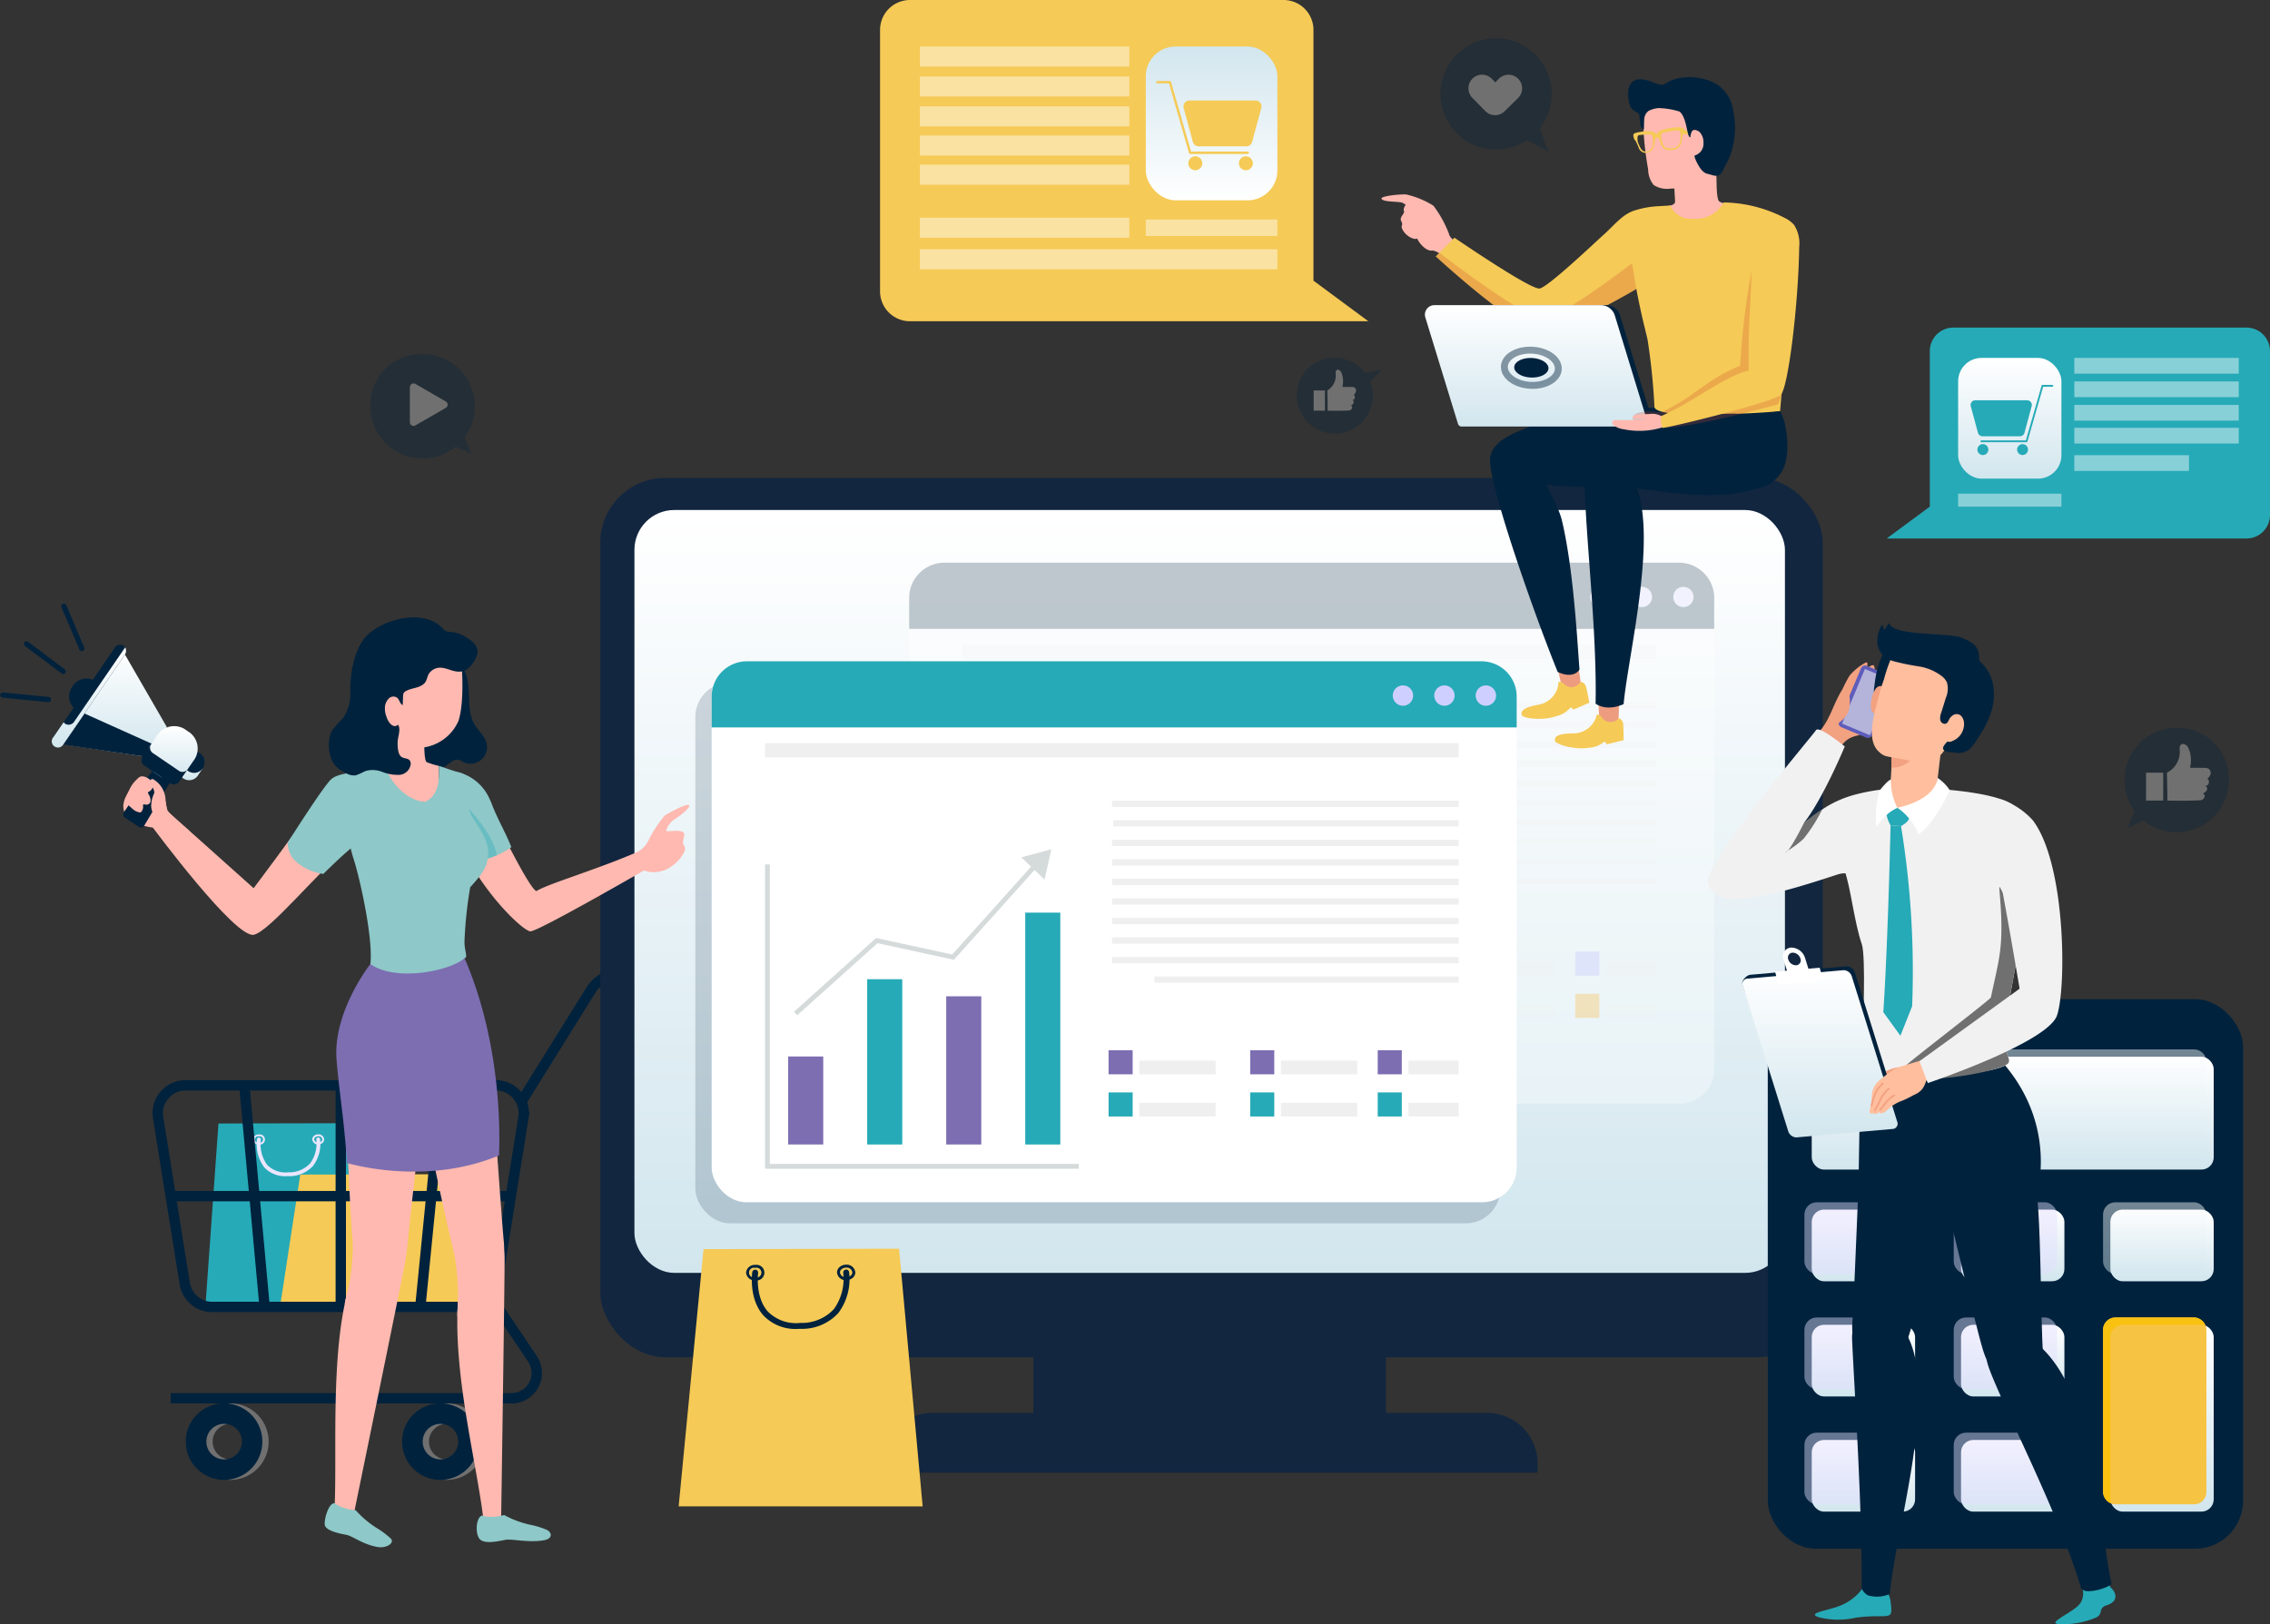 <svg xmlns="http://www.w3.org/2000/svg" xmlns:xlink="http://www.w3.org/1999/xlink" width="328.679" height="235.235" viewBox="0 0 328.679 235.235">
  <rect x="0" y="0" width="328.679" height="235.235" fill="#333333" stroke="none"/>
  <defs>
    <linearGradient id="linear-gradient" x1="0.5" x2="0.5" y2="1" gradientUnits="objectBoundingBox">
      <stop offset="0" stop-color="#fff"/>
      <stop offset="1" stop-color="#d2e6ee"/>
    </linearGradient>
  </defs>
  <g id="Grupo_45802" data-name="Grupo 45802" transform="translate(-317.226 -142.915)">
    <g id="Grupo_45808" data-name="Grupo 45808" transform="translate(340.068 283.93)">
      <path id="Trazado_95863" data-name="Trazado 95863" d="M348.3,302.529l-1.884,26.392H371.6l-1.734-26.441Z" transform="translate(-339.509 -280.828)" fill="#26aab7"/>
      <g id="Grupo_45805" data-name="Grupo 45805" transform="translate(13.79 23.269)">
        <g id="Grupo_45803" data-name="Grupo 45803" transform="translate(0 0.019)">
          <path id="Trazado_95864" data-name="Trazado 95864" d="M353.167,304.818h0a.807.807,0,0,1,.862-.732h0a.741.741,0,1,1,0,1.461h0A.808.808,0,0,1,353.167,304.818Zm.863-.455a.467.467,0,1,0,0,.9h0a.467.467,0,1,0,0-.9Zm-.727.454h0Z" transform="translate(-353.167 -304.085)" fill="#eae6ff"/>
        </g>
        <g id="Grupo_45804" data-name="Grupo 45804" transform="translate(8.583)">
          <path id="Trazado_95865" data-name="Trazado 95865" d="M361.586,304.8h0a.674.674,0,0,1,.2-.473.934.934,0,0,1,.66-.259h0a.8.8,0,0,1,.862.728.671.671,0,0,1-.261.526.944.944,0,0,1-.6.206h0A.807.807,0,0,1,361.586,304.8Zm.861-.454a.654.654,0,0,0-.462.178.389.389,0,0,0-.121.274h0a.534.534,0,0,0,.586.451h0a.67.67,0,0,0,.424-.143.4.4,0,0,0,.159-.31.532.532,0,0,0-.584-.451Z" transform="translate(-361.586 -304.066)" fill="#eae6ff"/>
        </g>
        <path id="Trazado_95866" data-name="Trazado 95866" d="M358.055,310.116c.081,0,.162,0,.245,0a4.635,4.635,0,0,0,3.575-1.51,5.366,5.366,0,0,0,1-3.854.276.276,0,0,0-.315-.236.279.279,0,0,0-.238.315,4.876,4.876,0,0,1-.882,3.42,4.107,4.107,0,0,1-3.163,1.307,3.741,3.741,0,0,1-3.06-1.068,5.078,5.078,0,0,1-.924-3.639.279.279,0,0,0-.553-.08,5.561,5.561,0,0,0,1.059,4.089A4.152,4.152,0,0,0,358.055,310.116Z" transform="translate(-353.157 -304.057)" fill="#eae6ff"/>
      </g>
      <path id="Trazado_95867" data-name="Trazado 95867" d="M359.94,309.786l-3.009,19.622,27.333-.064L381.5,309.735Z" transform="translate(-339.304 -280.687)" fill="#f5ca56"/>
      <g id="Grupo_45807" data-name="Grupo 45807">
        <path id="Trazado_95868" data-name="Trazado 95868" d="M350.059,342.284a5.544,5.544,0,1,0,5.544,5.544A5.544,5.544,0,0,0,350.059,342.284Zm0,8.118a2.574,2.574,0,1,1,2.584-2.574A2.573,2.573,0,0,1,350.059,350.4Z" transform="translate(-339.546 -280.054)" fill="#707070"/>
        <path id="Trazado_95869" data-name="Trazado 95869" d="M349.165,342.284a5.544,5.544,0,1,0,5.544,5.544A5.545,5.545,0,0,0,349.165,342.284Zm0,8.118a2.574,2.574,0,1,1,2.584-2.574A2.573,2.573,0,0,1,349.165,350.4Z" transform="translate(-339.563 -280.054)" fill="#00223d"/>
        <path id="Trazado_95870" data-name="Trazado 95870" d="M380.783,342.284a5.544,5.544,0,1,0,5.544,5.544A5.545,5.545,0,0,0,380.783,342.284Zm0,8.118a2.574,2.574,0,1,1,2.585-2.574A2.572,2.572,0,0,1,380.783,350.4Z" transform="translate(-338.948 -280.054)" fill="#707070"/>
        <path id="Trazado_95871" data-name="Trazado 95871" d="M379.889,342.284a5.544,5.544,0,1,0,5.544,5.544A5.544,5.544,0,0,0,379.889,342.284Zm0,8.118a2.574,2.574,0,1,1,2.585-2.574A2.572,2.572,0,0,1,379.889,350.4Z" transform="translate(-338.966 -280.054)" fill="#00223d"/>
        <g id="Grupo_45806" data-name="Grupo 45806">
          <path id="Trazado_95872" data-name="Trazado 95872" d="M422.313,281.241H405.655a5.073,5.073,0,0,0-4.307,2.392L391.28,299.8" transform="translate(-338.636 -281.241)" fill="none" stroke="#00223d" stroke-miterlimit="10" stroke-width="1.5"/>
          <path id="Trazado_95873" data-name="Trazado 95873" d="M347.528,329.2h37.224a4.036,4.036,0,0,0,3.985-3.4l3.851-24.027A4.036,4.036,0,0,0,388.6,297.1H343.677a4.036,4.036,0,0,0-3.985,4.674l3.852,24.027A4.034,4.034,0,0,0,347.528,329.2Z" transform="translate(-339.64 -280.933)" fill="none" stroke="#00223d" stroke-miterlimit="10" stroke-width="1.5"/>
          <line id="Línea_1499" data-name="Línea 1499" y2="32.098" transform="translate(26.5 16.172)" fill="none" stroke="#00223d" stroke-miterlimit="10" stroke-width="1.5"/>
          <line id="Línea_1500" data-name="Línea 1500" x1="49.25" transform="translate(1.875 32.221)" fill="none" stroke="#00223d" stroke-miterlimit="10" stroke-width="1.5"/>
          <line id="Línea_1501" data-name="Línea 1501" x1="3.185" y2="32.098" transform="translate(38.016 16.172)" fill="none" stroke="#00223d" stroke-miterlimit="10" stroke-width="1.5"/>
          <line id="Línea_1502" data-name="Línea 1502" x2="2.94" y2="32.098" transform="translate(12.534 16.172)" fill="none" stroke="#00223d" stroke-miterlimit="10" stroke-width="1.5"/>
          <path id="Trazado_95874" data-name="Trazado 95874" d="M387.823,327.158l6.031,8.968a3.674,3.674,0,0,1-3.049,5.724H341.48" transform="translate(-339.605 -280.348)" fill="none" stroke="#00223d" stroke-miterlimit="10" stroke-width="1.5"/>
        </g>
      </g>
    </g>
    <g id="Grupo_46034" data-name="Grupo 46034" transform="translate(404.143 212.136)">
      <rect id="Rectángulo_28159" data-name="Rectángulo 28159" width="51.062" height="13.736" transform="translate(62.705 122.864)" fill="#12263f"/>
      <rect id="Rectángulo_28160" data-name="Rectángulo 28160" width="177.011" height="127.348" rx="9.387" fill="#12263f"/>
      <rect id="Rectángulo_28161" data-name="Rectángulo 28161" width="166.585" height="110.486" rx="5.768" transform="translate(4.944 4.643)" fill="url(#linear-gradient)"/>
      <path id="Rectángulo_28162" data-name="Rectángulo 28162" d="M7.322,0H87.635a7.322,7.322,0,0,1,7.322,7.322V8.66a0,0,0,0,1,0,0H0a0,0,0,0,1,0,0V7.322A7.322,7.322,0,0,1,7.322,0Z" transform="translate(40.758 135.405)" fill="#12263f"/>
      <g id="Grupo_45811" data-name="Grupo 45811" transform="translate(44.726 12.274)" opacity="0.35">
        <g id="Grupo_45810" data-name="Grupo 45810">
          <g id="Grupo_45809" data-name="Grupo 45809">
            <rect id="Rectángulo_28163" data-name="Rectángulo 28163" width="116.56" height="78.349" rx="5.01" fill="#fff"/>
          </g>
        </g>
      </g>
      <g id="Grupo_45919" data-name="Grupo 45919" transform="translate(44.726 12.274)" opacity="0.25" style="mix-blend-mode: multiply;isolation: isolate">
        <g id="Grupo_45918" data-name="Grupo 45918" transform="translate(7.725 11.848)">
          <g id="Grupo_45814" data-name="Grupo 45814" transform="translate(3.353 45.385)">
            <g id="Grupo_45813" data-name="Grupo 45813">
              <g id="Grupo_45812" data-name="Grupo 45812">
                <rect id="Rectángulo_28164" data-name="Rectángulo 28164" width="5.077" height="12.747" fill="#fca70c"/>
              </g>
            </g>
          </g>
          <g id="Grupo_45817" data-name="Grupo 45817" transform="translate(14.794 34.195)">
            <g id="Grupo_45816" data-name="Grupo 45816">
              <g id="Grupo_45815" data-name="Grupo 45815">
                <rect id="Rectángulo_28165" data-name="Rectángulo 28165" width="5.077" height="23.937" fill="#b1affd"/>
              </g>
            </g>
          </g>
          <g id="Grupo_45820" data-name="Grupo 45820" transform="translate(26.236 36.671)">
            <g id="Grupo_45819" data-name="Grupo 45819">
              <g id="Grupo_45818" data-name="Grupo 45818">
                <rect id="Rectángulo_28166" data-name="Rectángulo 28166" width="5.077" height="21.461" fill="#fca70c"/>
              </g>
            </g>
          </g>
          <g id="Grupo_45823" data-name="Grupo 45823" transform="translate(37.677 24.553)">
            <g id="Grupo_45822" data-name="Grupo 45822">
              <g id="Grupo_45821" data-name="Grupo 45821">
                <rect id="Rectángulo_28167" data-name="Rectángulo 28167" width="5.077" height="33.579" fill="#b1affd"/>
              </g>
            </g>
          </g>
          <g id="Grupo_45826" data-name="Grupo 45826" transform="translate(14.794 34.195)" opacity="0.15" style="mix-blend-mode: multiply;isolation: isolate">
            <g id="Grupo_45825" data-name="Grupo 45825">
              <g id="Grupo_45824" data-name="Grupo 45824">
                <rect id="Rectángulo_28168" data-name="Rectángulo 28168" width="2.33" height="23.937" opacity="0.26"/>
              </g>
            </g>
          </g>
          <g id="Grupo_45829" data-name="Grupo 45829" transform="translate(3.353 45.385)" opacity="0.15" style="mix-blend-mode: multiply;isolation: isolate">
            <g id="Grupo_45828" data-name="Grupo 45828">
              <g id="Grupo_45827" data-name="Grupo 45827">
                <rect id="Rectángulo_28169" data-name="Rectángulo 28169" width="2.33" height="12.747" opacity="0.26"/>
              </g>
            </g>
          </g>
          <g id="Grupo_45832" data-name="Grupo 45832" transform="translate(37.677 24.553)" opacity="0.62" style="mix-blend-mode: multiply;isolation: isolate">
            <g id="Grupo_45831" data-name="Grupo 45831">
              <g id="Grupo_45830" data-name="Grupo 45830">
                <rect id="Rectángulo_28170" data-name="Rectángulo 28170" width="2.33" height="33.579" opacity="0.26"/>
              </g>
            </g>
          </g>
          <g id="Grupo_45835" data-name="Grupo 45835" transform="translate(26.236 36.671)" opacity="0.15" style="mix-blend-mode: multiply;isolation: isolate">
            <g id="Grupo_45834" data-name="Grupo 45834">
              <g id="Grupo_45833" data-name="Grupo 45833">
                <rect id="Rectángulo_28171" data-name="Rectángulo 28171" width="2.33" height="21.461" opacity="0.26"/>
              </g>
            </g>
          </g>
          <g id="Grupo_45838" data-name="Grupo 45838" transform="translate(0 13.255)">
            <g id="Grupo_45837" data-name="Grupo 45837">
              <g id="Grupo_45836" data-name="Grupo 45836">
                <path id="Trazado_95875" data-name="Trazado 95875" d="M499.384,295.866H453.943V247.48h.693v47.693h44.747Z" transform="translate(-453.943 -247.48)" fill="#d5dbda"/>
              </g>
            </g>
          </g>
          <g id="Grupo_45841" data-name="Grupo 45841" transform="translate(4.204 17.345)">
            <g id="Grupo_45840" data-name="Grupo 45840">
              <g id="Grupo_45839" data-name="Grupo 45839">
                <path id="Trazado_95876" data-name="Trazado 95876" d="M458.531,273.563l-.463-.516,11.887-10.674,11.01,2.392,11.922-13.273.516.463-12.192,13.572-11.057-2.4Z" transform="translate(-458.068 -251.492)" fill="#d5dbda"/>
              </g>
            </g>
          </g>
          <g id="Grupo_45844" data-name="Grupo 45844" transform="translate(37.112 15.385)">
            <g id="Grupo_45843" data-name="Grupo 45843">
              <g id="Grupo_45842" data-name="Grupo 45842">
                <path id="Trazado_95877" data-name="Trazado 95877" d="M493.709,253.954l-3.362-3.224,4.34-1.161Z" transform="translate(-490.348 -249.569)" fill="#d5dbda"/>
              </g>
            </g>
          </g>
          <g id="Grupo_45857" data-name="Grupo 45857" transform="translate(49.744 44.481)">
            <g id="Grupo_45847" data-name="Grupo 45847">
              <g id="Grupo_45846" data-name="Grupo 45846">
                <g id="Grupo_45845" data-name="Grupo 45845">
                  <rect id="Rectángulo_28172" data-name="Rectángulo 28172" width="3.487" height="3.487" fill="#b1affd"/>
                </g>
              </g>
            </g>
            <g id="Grupo_45850" data-name="Grupo 45850" transform="translate(0 6.109)">
              <g id="Grupo_45849" data-name="Grupo 45849">
                <g id="Grupo_45848" data-name="Grupo 45848">
                  <rect id="Rectángulo_28173" data-name="Rectángulo 28173" width="3.487" height="3.487" fill="#fca70c"/>
                </g>
              </g>
            </g>
            <g id="Grupo_45853" data-name="Grupo 45853" transform="translate(4.447 7.615)">
              <g id="Grupo_45852" data-name="Grupo 45852">
                <g id="Grupo_45851" data-name="Grupo 45851">
                  <rect id="Rectángulo_28174" data-name="Rectángulo 28174" width="11.053" height="1.981" fill="#efefef"/>
                </g>
              </g>
            </g>
            <g id="Grupo_45856" data-name="Grupo 45856" transform="translate(4.447 1.505)">
              <g id="Grupo_45855" data-name="Grupo 45855">
                <g id="Grupo_45854" data-name="Grupo 45854">
                  <rect id="Rectángulo_28175" data-name="Rectángulo 28175" width="11.053" height="1.981" fill="#efefef"/>
                </g>
              </g>
            </g>
          </g>
          <g id="Grupo_45870" data-name="Grupo 45870" transform="translate(70.25 44.481)">
            <g id="Grupo_45860" data-name="Grupo 45860">
              <g id="Grupo_45859" data-name="Grupo 45859">
                <g id="Grupo_45858" data-name="Grupo 45858">
                  <rect id="Rectángulo_28176" data-name="Rectángulo 28176" width="3.487" height="3.487" fill="#b1affd"/>
                </g>
              </g>
            </g>
            <g id="Grupo_45863" data-name="Grupo 45863" transform="translate(0 6.109)">
              <g id="Grupo_45862" data-name="Grupo 45862">
                <g id="Grupo_45861" data-name="Grupo 45861">
                  <rect id="Rectángulo_28177" data-name="Rectángulo 28177" width="3.487" height="3.487" fill="#fca70c"/>
                </g>
              </g>
            </g>
            <g id="Grupo_45866" data-name="Grupo 45866" transform="translate(4.447 7.615)">
              <g id="Grupo_45865" data-name="Grupo 45865">
                <g id="Grupo_45864" data-name="Grupo 45864">
                  <rect id="Rectángulo_28178" data-name="Rectángulo 28178" width="11.053" height="1.981" fill="#efefef"/>
                </g>
              </g>
            </g>
            <g id="Grupo_45869" data-name="Grupo 45869" transform="translate(4.447 1.505)">
              <g id="Grupo_45868" data-name="Grupo 45868">
                <g id="Grupo_45867" data-name="Grupo 45867">
                  <rect id="Rectángulo_28179" data-name="Rectángulo 28179" width="11.053" height="1.981" fill="#efefef"/>
                </g>
              </g>
            </g>
          </g>
          <g id="Grupo_45883" data-name="Grupo 45883" transform="translate(88.715 44.481)">
            <g id="Grupo_45873" data-name="Grupo 45873">
              <g id="Grupo_45872" data-name="Grupo 45872">
                <g id="Grupo_45871" data-name="Grupo 45871">
                  <rect id="Rectángulo_28180" data-name="Rectángulo 28180" width="3.487" height="3.487" fill="#b1affd"/>
                </g>
              </g>
            </g>
            <g id="Grupo_45876" data-name="Grupo 45876" transform="translate(0 6.109)">
              <g id="Grupo_45875" data-name="Grupo 45875">
                <g id="Grupo_45874" data-name="Grupo 45874">
                  <rect id="Rectángulo_28181" data-name="Rectángulo 28181" width="3.487" height="3.487" fill="#fca70c"/>
                </g>
              </g>
            </g>
            <g id="Grupo_45879" data-name="Grupo 45879" transform="translate(4.447 7.615)">
              <g id="Grupo_45878" data-name="Grupo 45878">
                <g id="Grupo_45877" data-name="Grupo 45877">
                  <rect id="Rectángulo_28182" data-name="Rectángulo 28182" width="7.274" height="1.981" fill="#efefef"/>
                </g>
              </g>
            </g>
            <g id="Grupo_45882" data-name="Grupo 45882" transform="translate(4.447 1.505)">
              <g id="Grupo_45881" data-name="Grupo 45881">
                <g id="Grupo_45880" data-name="Grupo 45880">
                  <rect id="Rectángulo_28183" data-name="Rectángulo 28183" width="7.274" height="1.981" fill="#efefef"/>
                </g>
              </g>
            </g>
          </g>
          <g id="Grupo_45917" data-name="Grupo 45917">
            <g id="Grupo_45886" data-name="Grupo 45886" transform="translate(50.396 11.166)">
              <g id="Grupo_45885" data-name="Grupo 45885">
                <g id="Grupo_45884" data-name="Grupo 45884">
                  <rect id="Rectángulo_28184" data-name="Rectángulo 28184" width="50.039" height="0.91" fill="#efefef"/>
                </g>
              </g>
            </g>
            <g id="Grupo_45889" data-name="Grupo 45889">
              <g id="Grupo_45888" data-name="Grupo 45888">
                <g id="Grupo_45887" data-name="Grupo 45887">
                  <rect id="Rectángulo_28185" data-name="Rectángulo 28185" width="100.436" height="2.082" fill="#efefef"/>
                </g>
              </g>
            </g>
            <g id="Grupo_45892" data-name="Grupo 45892" transform="translate(50.246 13.995)">
              <g id="Grupo_45891" data-name="Grupo 45891">
                <g id="Grupo_45890" data-name="Grupo 45890">
                  <rect id="Rectángulo_28186" data-name="Rectángulo 28186" width="50.189" height="0.91" fill="#efefef"/>
                </g>
              </g>
            </g>
            <g id="Grupo_45895" data-name="Grupo 45895" transform="translate(50.246 8.337)">
              <g id="Grupo_45894" data-name="Grupo 45894">
                <g id="Grupo_45893" data-name="Grupo 45893">
                  <rect id="Rectángulo_28187" data-name="Rectángulo 28187" width="50.189" height="0.91" fill="#efefef"/>
                </g>
              </g>
            </g>
            <g id="Grupo_45898" data-name="Grupo 45898" transform="translate(50.246 16.825)">
              <g id="Grupo_45897" data-name="Grupo 45897">
                <g id="Grupo_45896" data-name="Grupo 45896">
                  <rect id="Rectángulo_28188" data-name="Rectángulo 28188" width="50.189" height="0.91" fill="#efefef"/>
                </g>
              </g>
            </g>
            <g id="Grupo_45901" data-name="Grupo 45901" transform="translate(50.246 19.654)">
              <g id="Grupo_45900" data-name="Grupo 45900">
                <g id="Grupo_45899" data-name="Grupo 45899">
                  <rect id="Rectángulo_28189" data-name="Rectángulo 28189" width="50.189" height="0.91" fill="#efefef"/>
                </g>
              </g>
            </g>
            <g id="Grupo_45904" data-name="Grupo 45904" transform="translate(50.246 22.483)">
              <g id="Grupo_45903" data-name="Grupo 45903">
                <g id="Grupo_45902" data-name="Grupo 45902">
                  <rect id="Rectángulo_28190" data-name="Rectángulo 28190" width="50.189" height="0.91" fill="#efefef"/>
                </g>
              </g>
            </g>
            <g id="Grupo_45907" data-name="Grupo 45907" transform="translate(50.246 25.312)">
              <g id="Grupo_45906" data-name="Grupo 45906">
                <g id="Grupo_45905" data-name="Grupo 45905">
                  <rect id="Rectángulo_28191" data-name="Rectángulo 28191" width="50.189" height="0.91" fill="#efefef"/>
                </g>
              </g>
            </g>
            <g id="Grupo_45910" data-name="Grupo 45910" transform="translate(50.246 28.142)">
              <g id="Grupo_45909" data-name="Grupo 45909">
                <g id="Grupo_45908" data-name="Grupo 45908">
                  <rect id="Rectángulo_28192" data-name="Rectángulo 28192" width="50.189" height="0.91" fill="#efefef"/>
                </g>
              </g>
            </g>
            <g id="Grupo_45913" data-name="Grupo 45913" transform="translate(50.246 30.971)">
              <g id="Grupo_45912" data-name="Grupo 45912">
                <g id="Grupo_45911" data-name="Grupo 45911">
                  <rect id="Rectángulo_28193" data-name="Rectángulo 28193" width="50.189" height="0.91" fill="#efefef"/>
                </g>
              </g>
            </g>
            <g id="Grupo_45916" data-name="Grupo 45916" transform="translate(56.391 33.8)">
              <g id="Grupo_45915" data-name="Grupo 45915">
                <g id="Grupo_45914" data-name="Grupo 45914">
                  <rect id="Rectángulo_28194" data-name="Rectángulo 28194" width="44.045" height="0.91" fill="#efefef"/>
                </g>
              </g>
            </g>
          </g>
        </g>
        <path id="Trazado_95878" data-name="Trazado 95878" d="M557.819,222.856H451.473a5.107,5.107,0,0,0-5.107,5.107v4.47h116.56v-4.47A5.107,5.107,0,0,0,557.819,222.856Z" transform="translate(-446.366 -222.856)" fill="#00223d"/>
        <path id="Trazado_95879" data-name="Trazado 95879" d="M546.053,227.753a1.473,1.473,0,1,1-1.472-1.472A1.472,1.472,0,0,1,546.053,227.753Z" transform="translate(-444.485 -222.789)" fill="#cfcfff"/>
        <circle id="Elipse_3861" data-name="Elipse 3861" cx="1.473" cy="1.473" r="1.473" transform="translate(104.626 3.491)" fill="#cfcfff"/>
        <circle id="Elipse_3862" data-name="Elipse 3862" cx="1.473" cy="1.473" r="1.473" transform="translate(110.628 3.491)" fill="#cfcfff"/>
      </g>
      <g id="Grupo_46033" data-name="Grupo 46033" transform="translate(13.763 26.554)">
        <g id="Grupo_45922" data-name="Grupo 45922" transform="translate(0 3.051)">
          <g id="Grupo_45921" data-name="Grupo 45921">
            <g id="Grupo_45920" data-name="Grupo 45920">
              <rect id="Rectángulo_28195" data-name="Rectángulo 28195" width="116.56" height="78.349" rx="5.01" fill="#00223d" opacity="0.169" style="mix-blend-mode: multiply;isolation: isolate"/>
            </g>
          </g>
        </g>
        <g id="Grupo_45925" data-name="Grupo 45925" transform="translate(2.365)">
          <g id="Grupo_45924" data-name="Grupo 45924">
            <g id="Grupo_45923" data-name="Grupo 45923">
              <rect id="Rectángulo_28196" data-name="Rectángulo 28196" width="116.56" height="78.349" rx="5.01" fill="#fff"/>
            </g>
          </g>
        </g>
        <g id="Grupo_46032" data-name="Grupo 46032" transform="translate(10.089 11.848)">
          <g id="Grupo_45928" data-name="Grupo 45928" transform="translate(3.353 45.385)">
            <g id="Grupo_45927" data-name="Grupo 45927">
              <g id="Grupo_45926" data-name="Grupo 45926">
                <rect id="Rectángulo_28197" data-name="Rectángulo 28197" width="5.077" height="12.747" fill="#7d6eb2"/>
              </g>
            </g>
          </g>
          <g id="Grupo_45931" data-name="Grupo 45931" transform="translate(14.794 34.195)">
            <g id="Grupo_45930" data-name="Grupo 45930">
              <g id="Grupo_45929" data-name="Grupo 45929">
                <rect id="Rectángulo_28198" data-name="Rectángulo 28198" width="5.078" height="23.937" fill="#26aab7"/>
              </g>
            </g>
          </g>
          <g id="Grupo_45934" data-name="Grupo 45934" transform="translate(26.236 36.671)">
            <g id="Grupo_45933" data-name="Grupo 45933">
              <g id="Grupo_45932" data-name="Grupo 45932">
                <rect id="Rectángulo_28199" data-name="Rectángulo 28199" width="5.077" height="21.461" fill="#7d6eb2"/>
              </g>
            </g>
          </g>
          <g id="Grupo_45937" data-name="Grupo 45937" transform="translate(37.677 24.553)">
            <g id="Grupo_45936" data-name="Grupo 45936">
              <g id="Grupo_45935" data-name="Grupo 45935">
                <rect id="Rectángulo_28200" data-name="Rectángulo 28200" width="5.077" height="33.579" fill="#26aab7"/>
              </g>
            </g>
          </g>
          <g id="Grupo_45952" data-name="Grupo 45952" transform="translate(0 17.577)">
            <g id="Grupo_45951" data-name="Grupo 45951">
              <g id="Grupo_45950" data-name="Grupo 45950">
                <path id="Trazado_95880" data-name="Trazado 95880" d="M471.331,309.79H425.891V265.727h.693V309.1h44.748Z" transform="translate(-425.891 -265.727)" fill="#d5dbda"/>
              </g>
            </g>
          </g>
          <g id="Grupo_45955" data-name="Grupo 45955" transform="translate(4.204 17.345)">
            <g id="Grupo_45954" data-name="Grupo 45954">
              <g id="Grupo_45953" data-name="Grupo 45953">
                <path id="Trazado_95881" data-name="Trazado 95881" d="M430.478,287.57l-.463-.516L441.9,276.38l11.01,2.392L464.834,265.5l.516.463-12.192,13.572-11.057-2.4Z" transform="translate(-430.015 -265.5)" fill="#d5dbda"/>
              </g>
            </g>
          </g>
          <g id="Grupo_45958" data-name="Grupo 45958" transform="translate(37.112 15.385)">
            <g id="Grupo_45957" data-name="Grupo 45957">
              <g id="Grupo_45956" data-name="Grupo 45956">
                <path id="Trazado_95882" data-name="Trazado 95882" d="M465.657,267.961l-3.362-3.224,4.34-1.161Z" transform="translate(-462.295 -263.576)" fill="#d5dbda"/>
              </g>
            </g>
          </g>
          <g id="Grupo_45971" data-name="Grupo 45971" transform="translate(49.744 44.481)">
            <g id="Grupo_45961" data-name="Grupo 45961">
              <g id="Grupo_45960" data-name="Grupo 45960">
                <g id="Grupo_45959" data-name="Grupo 45959">
                  <rect id="Rectángulo_28205" data-name="Rectángulo 28205" width="3.487" height="3.487" fill="#7d6eb2"/>
                </g>
              </g>
            </g>
            <g id="Grupo_45964" data-name="Grupo 45964" transform="translate(0 6.109)">
              <g id="Grupo_45963" data-name="Grupo 45963">
                <g id="Grupo_45962" data-name="Grupo 45962">
                  <rect id="Rectángulo_28206" data-name="Rectángulo 28206" width="3.487" height="3.487" fill="#26aab7"/>
                </g>
              </g>
            </g>
            <g id="Grupo_45967" data-name="Grupo 45967" transform="translate(4.447 7.615)">
              <g id="Grupo_45966" data-name="Grupo 45966">
                <g id="Grupo_45965" data-name="Grupo 45965">
                  <rect id="Rectángulo_28207" data-name="Rectángulo 28207" width="11.053" height="1.981" fill="#efefef"/>
                </g>
              </g>
            </g>
            <g id="Grupo_45970" data-name="Grupo 45970" transform="translate(4.447 1.505)">
              <g id="Grupo_45969" data-name="Grupo 45969">
                <g id="Grupo_45968" data-name="Grupo 45968">
                  <rect id="Rectángulo_28208" data-name="Rectángulo 28208" width="11.053" height="1.981" fill="#efefef"/>
                </g>
              </g>
            </g>
          </g>
          <g id="Grupo_45984" data-name="Grupo 45984" transform="translate(70.25 44.481)">
            <g id="Grupo_45974" data-name="Grupo 45974">
              <g id="Grupo_45973" data-name="Grupo 45973">
                <g id="Grupo_45972" data-name="Grupo 45972">
                  <rect id="Rectángulo_28209" data-name="Rectángulo 28209" width="3.487" height="3.487" fill="#7d6eb2"/>
                </g>
              </g>
            </g>
            <g id="Grupo_45977" data-name="Grupo 45977" transform="translate(0 6.109)">
              <g id="Grupo_45976" data-name="Grupo 45976">
                <g id="Grupo_45975" data-name="Grupo 45975">
                  <rect id="Rectángulo_28210" data-name="Rectángulo 28210" width="3.487" height="3.487" fill="#26aab7"/>
                </g>
              </g>
            </g>
            <g id="Grupo_45980" data-name="Grupo 45980" transform="translate(4.447 7.615)">
              <g id="Grupo_45979" data-name="Grupo 45979">
                <g id="Grupo_45978" data-name="Grupo 45978">
                  <rect id="Rectángulo_28211" data-name="Rectángulo 28211" width="11.053" height="1.981" fill="#efefef"/>
                </g>
              </g>
            </g>
            <g id="Grupo_45983" data-name="Grupo 45983" transform="translate(4.447 1.505)">
              <g id="Grupo_45982" data-name="Grupo 45982">
                <g id="Grupo_45981" data-name="Grupo 45981">
                  <rect id="Rectángulo_28212" data-name="Rectángulo 28212" width="11.053" height="1.981" fill="#efefef"/>
                </g>
              </g>
            </g>
          </g>
          <g id="Grupo_45997" data-name="Grupo 45997" transform="translate(88.715 44.481)">
            <g id="Grupo_45987" data-name="Grupo 45987">
              <g id="Grupo_45986" data-name="Grupo 45986">
                <g id="Grupo_45985" data-name="Grupo 45985">
                  <rect id="Rectángulo_28213" data-name="Rectángulo 28213" width="3.487" height="3.487" fill="#7d6eb2"/>
                </g>
              </g>
            </g>
            <g id="Grupo_45990" data-name="Grupo 45990" transform="translate(0 6.109)">
              <g id="Grupo_45989" data-name="Grupo 45989">
                <g id="Grupo_45988" data-name="Grupo 45988">
                  <rect id="Rectángulo_28214" data-name="Rectángulo 28214" width="3.487" height="3.487" fill="#26aab7"/>
                </g>
              </g>
            </g>
            <g id="Grupo_45993" data-name="Grupo 45993" transform="translate(4.447 7.615)">
              <g id="Grupo_45992" data-name="Grupo 45992">
                <g id="Grupo_45991" data-name="Grupo 45991">
                  <rect id="Rectángulo_28215" data-name="Rectángulo 28215" width="7.273" height="1.981" fill="#efefef"/>
                </g>
              </g>
            </g>
            <g id="Grupo_45996" data-name="Grupo 45996" transform="translate(4.447 1.505)">
              <g id="Grupo_45995" data-name="Grupo 45995">
                <g id="Grupo_45994" data-name="Grupo 45994">
                  <rect id="Rectángulo_28216" data-name="Rectángulo 28216" width="7.273" height="1.981" fill="#efefef"/>
                </g>
              </g>
            </g>
          </g>
          <g id="Grupo_46031" data-name="Grupo 46031">
            <g id="Grupo_46000" data-name="Grupo 46000" transform="translate(50.396 11.166)">
              <g id="Grupo_45999" data-name="Grupo 45999">
                <g id="Grupo_45998" data-name="Grupo 45998">
                  <rect id="Rectángulo_28217" data-name="Rectángulo 28217" width="50.039" height="0.91" fill="#efefef"/>
                </g>
              </g>
            </g>
            <g id="Grupo_46003" data-name="Grupo 46003">
              <g id="Grupo_46002" data-name="Grupo 46002">
                <g id="Grupo_46001" data-name="Grupo 46001">
                  <rect id="Rectángulo_28218" data-name="Rectángulo 28218" width="100.436" height="2.082" fill="#efefef"/>
                </g>
              </g>
            </g>
            <g id="Grupo_46006" data-name="Grupo 46006" transform="translate(50.246 13.995)">
              <g id="Grupo_46005" data-name="Grupo 46005">
                <g id="Grupo_46004" data-name="Grupo 46004">
                  <rect id="Rectángulo_28219" data-name="Rectángulo 28219" width="50.189" height="0.91" fill="#efefef"/>
                </g>
              </g>
            </g>
            <g id="Grupo_46009" data-name="Grupo 46009" transform="translate(50.246 8.337)">
              <g id="Grupo_46008" data-name="Grupo 46008">
                <g id="Grupo_46007" data-name="Grupo 46007">
                  <rect id="Rectángulo_28220" data-name="Rectángulo 28220" width="50.189" height="0.91" fill="#efefef"/>
                </g>
              </g>
            </g>
            <g id="Grupo_46012" data-name="Grupo 46012" transform="translate(50.246 16.825)">
              <g id="Grupo_46011" data-name="Grupo 46011">
                <g id="Grupo_46010" data-name="Grupo 46010">
                  <rect id="Rectángulo_28221" data-name="Rectángulo 28221" width="50.189" height="0.91" fill="#efefef"/>
                </g>
              </g>
            </g>
            <g id="Grupo_46015" data-name="Grupo 46015" transform="translate(50.246 19.654)">
              <g id="Grupo_46014" data-name="Grupo 46014">
                <g id="Grupo_46013" data-name="Grupo 46013">
                  <rect id="Rectángulo_28222" data-name="Rectángulo 28222" width="50.189" height="0.91" fill="#efefef"/>
                </g>
              </g>
            </g>
            <g id="Grupo_46018" data-name="Grupo 46018" transform="translate(50.246 22.483)">
              <g id="Grupo_46017" data-name="Grupo 46017">
                <g id="Grupo_46016" data-name="Grupo 46016">
                  <rect id="Rectángulo_28223" data-name="Rectángulo 28223" width="50.189" height="0.91" fill="#efefef"/>
                </g>
              </g>
            </g>
            <g id="Grupo_46021" data-name="Grupo 46021" transform="translate(50.246 25.312)">
              <g id="Grupo_46020" data-name="Grupo 46020">
                <g id="Grupo_46019" data-name="Grupo 46019">
                  <rect id="Rectángulo_28224" data-name="Rectángulo 28224" width="50.189" height="0.91" fill="#efefef"/>
                </g>
              </g>
            </g>
            <g id="Grupo_46024" data-name="Grupo 46024" transform="translate(50.246 28.142)">
              <g id="Grupo_46023" data-name="Grupo 46023">
                <g id="Grupo_46022" data-name="Grupo 46022">
                  <rect id="Rectángulo_28225" data-name="Rectángulo 28225" width="50.189" height="0.91" fill="#efefef"/>
                </g>
              </g>
            </g>
            <g id="Grupo_46027" data-name="Grupo 46027" transform="translate(50.246 30.971)">
              <g id="Grupo_46026" data-name="Grupo 46026">
                <g id="Grupo_46025" data-name="Grupo 46025">
                  <rect id="Rectángulo_28226" data-name="Rectángulo 28226" width="50.189" height="0.91" fill="#efefef"/>
                </g>
              </g>
            </g>
            <g id="Grupo_46030" data-name="Grupo 46030" transform="translate(56.391 33.8)">
              <g id="Grupo_46029" data-name="Grupo 46029">
                <g id="Grupo_46028" data-name="Grupo 46028">
                  <rect id="Rectángulo_28227" data-name="Rectángulo 28227" width="44.045" height="0.91" fill="#efefef"/>
                </g>
              </g>
            </g>
          </g>
        </g>
        <path id="Trazado_95883" data-name="Trazado 95883" d="M529.766,236.863H423.421a5.107,5.107,0,0,0-5.107,5.107v4.47h116.56v-4.47A5.107,5.107,0,0,0,529.766,236.863Z" transform="translate(-415.949 -236.863)" fill="#26aab7"/>
        <path id="Trazado_95884" data-name="Trazado 95884" d="M518,241.76a1.473,1.473,0,1,1-1.473-1.472A1.473,1.473,0,0,1,518,241.76Z" transform="translate(-414.068 -236.796)" fill="#cfcfff"/>
        <path id="Trazado_95885" data-name="Trazado 95885" d="M523.889,241.76a1.473,1.473,0,1,1-1.473-1.472A1.473,1.473,0,0,1,523.889,241.76Z" transform="translate(-413.954 -236.796)" fill="#cfcfff"/>
        <path id="Trazado_95886" data-name="Trazado 95886" d="M529.776,241.76a1.473,1.473,0,1,1-1.472-1.472A1.473,1.473,0,0,1,529.776,241.76Z" transform="translate(-413.839 -236.796)" fill="#cfcfff"/>
      </g>
    </g>
    <g id="Grupo_46038" data-name="Grupo 46038" transform="translate(573.185 287.627)">
      <rect id="Rectángulo_28228" data-name="Rectángulo 28228" width="68.822" height="79.588" rx="6.949" transform="translate(0 0)" fill="#00223d"/>
      <g id="Grupo_46036" data-name="Grupo 46036" transform="translate(6.366 8.33)">
        <g id="Grupo_46035" data-name="Grupo 46035">
          <rect id="Rectángulo_28229" data-name="Rectángulo 28229" width="58.204" height="16.347" rx="1.773" fill="url(#linear-gradient)"/>
          <rect id="Rectángulo_28230" data-name="Rectángulo 28230" width="14.966" height="10.377" rx="1.773" transform="translate(0 22.145)" fill="url(#linear-gradient)"/>
          <rect id="Rectángulo_28231" data-name="Rectángulo 28231" width="14.966" height="10.377" rx="1.773" transform="translate(21.619 22.145)" fill="url(#linear-gradient)"/>
          <rect id="Rectángulo_28232" data-name="Rectángulo 28232" width="14.966" height="10.377" rx="1.773" transform="translate(43.238 22.145)" fill="url(#linear-gradient)"/>
          <rect id="Rectángulo_28233" data-name="Rectángulo 28233" width="14.966" height="10.377" rx="1.773" transform="translate(0 38.826)" fill="url(#linear-gradient)"/>
          <rect id="Rectángulo_28234" data-name="Rectángulo 28234" width="14.966" height="10.377" rx="1.773" transform="translate(21.619 38.826)" fill="url(#linear-gradient)"/>
          <rect id="Rectángulo_28235" data-name="Rectángulo 28235" width="14.966" height="10.377" rx="1.773" transform="translate(0 55.508)" fill="url(#linear-gradient)"/>
          <rect id="Rectángulo_28236" data-name="Rectángulo 28236" width="14.966" height="10.377" rx="1.773" transform="translate(21.619 55.508)" fill="url(#linear-gradient)"/>
        </g>
        <rect id="Rectángulo_28237" data-name="Rectángulo 28237" width="14.966" height="27.059" rx="1.773" transform="translate(43.238 38.826)" fill="url(#linear-gradient)"/>
      </g>
      <g id="Grupo_46037" data-name="Grupo 46037" transform="translate(5.308 7.273)" opacity="0.45">
        <path id="Trazado_95891" data-name="Trazado 95891" d="M573.518,293.808A1.808,1.808,0,0,1,575.325,292h54.59a1.808,1.808,0,0,1,1.807,1.807V306.54a1.807,1.807,0,0,1-1.807,1.807h-54.59" transform="translate(-573.518 -292.001)" fill="url(#linear-gradient)"/>
        <rect id="Rectángulo_28238" data-name="Rectángulo 28238" width="14.966" height="10.377" rx="1.773" transform="translate(0 22.144)" fill="#e2deff"/>
        <rect id="Rectángulo_28239" data-name="Rectángulo 28239" width="14.966" height="10.377" rx="1.773" transform="translate(21.619 22.144)" fill="#e2deff"/>
        <rect id="Rectángulo_28240" data-name="Rectángulo 28240" width="14.966" height="10.377" rx="1.773" transform="translate(43.239 22.144)" fill="url(#linear-gradient)"/>
        <rect id="Rectángulo_28241" data-name="Rectángulo 28241" width="14.966" height="10.377" rx="1.773" transform="translate(0 38.826)" fill="#e2deff"/>
        <rect id="Rectángulo_28242" data-name="Rectángulo 28242" width="14.966" height="10.377" rx="1.773" transform="translate(21.619 38.826)" fill="#e2deff"/>
        <rect id="Rectángulo_28243" data-name="Rectángulo 28243" width="14.966" height="10.377" rx="1.773" transform="translate(0 55.507)" fill="#e2deff"/>
        <rect id="Rectángulo_28244" data-name="Rectángulo 28244" width="14.966" height="10.377" rx="1.773" transform="translate(21.619 55.507)" fill="#e2deff"/>
      </g>
      <rect id="Rectángulo_28245" data-name="Rectángulo 28245" width="14.966" height="27.059" rx="1.773" transform="translate(48.547 46.099)" fill="#f6c343"/>
      <path id="Trazado_95892" data-name="Trazado 95892" d="M616.989,356.395V332.952a1.807,1.807,0,0,1,1.807-1.807h11.352a1.8,1.8,0,0,1,.631.119,1.8,1.8,0,0,0-1.688-1.177H617.74a1.808,1.808,0,0,0-1.807,1.808v23.443a1.8,1.8,0,0,0,1.176,1.688A1.8,1.8,0,0,1,616.989,356.395Z" transform="translate(-567.385 -283.988)" fill="#f9c110"/>
    </g>
    <g id="Grupo_46043" data-name="Grupo 46043" transform="translate(415.494 323.762)">
      <path id="Trazado_95894" data-name="Trazado 95894" d="M417.223,320.376l-3.6,37.254,35.331.008-3.417-37.325Z" transform="translate(-413.627 -320.313)" fill="#f5ca56"/>
      <g id="Grupo_46041" data-name="Grupo 46041" transform="translate(9.757 2.32)">
        <g id="Grupo_46039" data-name="Grupo 46039" transform="translate(0 0.03)">
          <path id="Trazado_95895" data-name="Trazado 95895" d="M423.2,323.74h0a1.237,1.237,0,0,1,1.322-1.123h0a1.137,1.137,0,1,1,0,2.242h0A1.238,1.238,0,0,1,423.2,323.74Zm1.323-.7a.716.716,0,1,0,0,1.386h0a.716.716,0,1,0,0-1.386Zm-1.115.7h0Z" transform="translate(-423.198 -322.617)" fill="#00223d"/>
        </g>
        <g id="Grupo_46040" data-name="Grupo 46040" transform="translate(13.168)">
          <path id="Trazado_95896" data-name="Trazado 95896" d="M436.115,323.711h0a1.026,1.026,0,0,1,.31-.726,1.425,1.425,0,0,1,1.01-.4h.006a1.235,1.235,0,0,1,1.323,1.116,1.031,1.031,0,0,1-.4.807,1.452,1.452,0,0,1-.921.317h0A1.239,1.239,0,0,1,436.115,323.711Zm1.321-.7a1,1,0,0,0-.709.273.594.594,0,0,0-.186.421h0a.819.819,0,0,0,.9.691h0a1.032,1.032,0,0,0,.65-.219.619.619,0,0,0,.245-.475.817.817,0,0,0-.9-.691Z" transform="translate(-436.115 -322.588)" fill="#00223d"/>
        </g>
      </g>
      <g id="Grupo_46042" data-name="Grupo 46042" transform="translate(10.595 3.011)">
        <path id="Trazado_95897" data-name="Trazado 95897" d="M430.7,331.87c.123,0,.248,0,.376-.006a7.106,7.106,0,0,0,5.484-2.316,8.231,8.231,0,0,0,1.541-5.914.428.428,0,0,0-.847.121A7.481,7.481,0,0,1,435.9,329a6.3,6.3,0,0,1-4.854,2.005,5.742,5.742,0,0,1-4.7-1.638c-1.886-2.1-1.422-5.551-1.417-5.586a.428.428,0,0,0-.848-.121c-.021.157-.527,3.873,1.625,6.275A6.381,6.381,0,0,0,430.7,331.87Z" transform="translate(-424.021 -323.266)" fill="#00223d"/>
      </g>
    </g>
    <g id="Grupo_46051" data-name="Grupo 46051" transform="translate(317.636 230.731)">
      <path id="Trazado_95898" data-name="Trazado 95898" d="M383.226,238.039c1.367,2.361.187,5.588,1.566,7.941.553.942,1.487,1.683,1.752,2.742a2.39,2.39,0,0,1-3.438,2.692,2.923,2.923,0,0,0-.531-.263c-.682-.2-1.3.406-1.886.806a2.878,2.878,0,0,1-2.483.439,3.683,3.683,0,0,1-2.067-2.482c-.987-2.962-.285-6.206.626-9.193.456-1.492,1.129-3.148,2.592-3.689" transform="translate(-316.508 -228.901)" fill="#00223d"/>
      <path id="Trazado_95899" data-name="Trazado 95899" d="M414.886,262.853c.022.328.523.611.19,1.3-.742,1.541-3.055,3.677-5.822,2.7-.12.043-15.283,8.808-16.452,8.808s-9.126-7.531-11.729-16.848c-.621-2.223-.379-4.838,1.7-5.964a4.927,4.927,0,0,1,2.864,2.549c1.724,3.254,6.886,14.03,8.03,14.436,1.426-.95,8.37-3.013,13.993-5.4a3.805,3.805,0,0,0,2.18-1.822,18.131,18.131,0,0,1,2.337-3.642c.3-.308,3.628-2.09,3.628-1.5,0,.338-.977,1.236-2.25,2.043a3.05,3.05,0,0,0-1.083,1.507c-.217.428,2.384-.358,2.6.542C415.112,261.681,414.874,262.682,414.886,262.853Z" transform="translate(-316.409 -228.593)" fill="#ffb9b0"/>
      <path id="Trazado_95900" data-name="Trazado 95900" d="M382.179,252.577a6.83,6.83,0,0,1,4.528,3.512,14.154,14.154,0,0,1,.617,1.415c.807,2.055,1.919,3.915,2.726,5.969a12.092,12.092,0,0,1-3.566,1.72,7.619,7.619,0,0,1-3.319.446,1.681,1.681,0,0,1-.559-.123,1.841,1.841,0,0,1-.581-.5q-.518-.595-1.009-1.213a3.332,3.332,0,0,1-.678-1.16,3.523,3.523,0,0,1,.159-1.807" transform="translate(-316.419 -228.599)" fill="#8ec8c8"/>
      <path id="Trazado_95901" data-name="Trazado 95901" d="M384.107,258.087a.7.7,0,0,0-.26-.221.471.471,0,0,0-.545.242,1.251,1.251,0,0,0-.113.633,8.643,8.643,0,0,0,.387,2.46l-.258,4.334.006.009a7.6,7.6,0,0,0,3.1-.453c.469-.174.975-.355,1.484-.561C387.391,262.087,385.726,260.018,384.107,258.087Z" transform="translate(-316.362 -228.496)" fill="#26aab7" opacity="0.35" style="mix-blend-mode: multiply;isolation: isolate"/>
      <path id="Trazado_95902" data-name="Trazado 95902" d="M377.7,248.371s-.058,2.714.359,2.891a10.636,10.636,0,0,0,1.753.542l.028,5.615-7.487-1.129-5.15-2.867s5.353-1.775,5.4-2.308-.295-3.537-.295-3.537" transform="translate(-316.673 -228.696)" fill="#ffb9b0"/>
      <g id="Grupo_46044" data-name="Grupo 46044" transform="translate(47.989 59.868)">
        <path id="Trazado_95903" data-name="Trazado 95903" d="M366.243,328.263l0,.021c-2.048,9.711-1.072,23.053-1.529,30.363.107.03,2.783.365,2.783.365s6.335-30.815,7.485-36.716a8.343,8.343,0,0,0,.146-1.143c.276-4.441-3.726-4.667-5.981-1a15.36,15.36,0,0,0-1.032,1.982c-.127.289-.246.583-.369.9l0,.01a28.921,28.921,0,0,0-.993,3.1l-.023.112c-.094.311-.17.626-.246.942l-.015.071C366.384,327.6,366.315,327.925,366.243,328.263Z" transform="translate(-364.71 -287.203)" fill="#ffb9b0"/>
        <path id="Trazado_95904" data-name="Trazado 95904" d="M378.2,293.988c-.075.8-.5,4.627-1.018,9.137-.439,3.792-.921,8.067-1.3,11.452-.278,2.538-.482,4.563-.568,5.516a12.356,12.356,0,0,1-.225,1.639v.021c-.964,4.435-4.028,4.692-5.891,3.664a3.719,3.719,0,0,1-.707-.482,2.38,2.38,0,0,1-.793-1.307v-.01c-.117-.911-.236-2.154-.343-3.632v-.021c-.01-.01-.01-.01-.01-.021l-.011-.032c-.225-2.882-.418-6.589-.589-10.2-.2-4.436-.332-8.71-.364-11.12-.011-.14-.011-.268-.021-.4-.033-7.391,6.76-12.126,10.98-9.833a1.073,1.073,0,0,1,.15.074,1.587,1.587,0,0,0,.161.1c.482.321.642,1.424.653,2.688C378.333,292.145,378.269,293.152,378.2,293.988Z" transform="translate(-364.678 -287.783)" fill="#ffb9b0"/>
        <path id="Trazado_95905" data-name="Trazado 95905" d="M367.872,321.265l-.517-1.936c0,.01,0,.01.005.023a30.953,30.953,0,0,1-.642,6.76l-.023.112c-.074.306-.152.631-.246.942l-.015.071a5.275,5.275,0,0,0-.219.992l0,.021c-.006.878,1.864-3.021,2.292-3.932.053-.116.086-.182.086-.182l-.506-2.031Z" transform="translate(-364.681 -287.169)" fill="#ffb9b0"/>
      </g>
      <g id="Grupo_46045" data-name="Grupo 46045" transform="translate(60.221 59.546)">
        <path id="Trazado_95906" data-name="Trazado 95906" d="M382.193,330.115v.021c-.194,10.168,2.946,22.124,3.777,29.51.1,0,2.565-.329,2.565-.329s.469-31.151.5-37.306a9.318,9.318,0,0,0-.062-1.173c-.5-4.484-4.143-3.716-5.549.494a18.2,18.2,0,0,0-.592,2.227c-.064.32-.121.641-.178.983v.011a33.5,33.5,0,0,0-.367,3.329l0,.118c-.032.332-.047.665-.061,1l0,.075C382.206,329.416,382.2,329.76,382.193,330.115Z" transform="translate(-376.602 -286.876)" fill="#ffb9b0"/>
        <path id="Trazado_95907" data-name="Trazado 95907" d="M384.413,326.558a2.648,2.648,0,0,1-.715-.312,2.037,2.037,0,0,1-.935-1.1v-.011c-.267-.876-.585-2.1-.938-3.543-.008-.012-.008-.012-.007-.023l-.015-.037c-.686-2.8-1.5-6.444-2.26-9.985-.933-4.359-1.779-8.582-2.213-10.978-.035-.129-.41-1.875-.435-2-1.3-7.428,4.491-12.267,8.7-10.852l.164.057c.847.339,1.082,3.317,1.272,5.33s1.621,22.869,1.979,26.64a15.053,15.053,0,0,1,.073,1.69C388.984,326.092,386.267,327.113,384.413,326.558Z" transform="translate(-376.709 -287.466)" fill="#ffb9b0"/>
        <path id="Trazado_95908" data-name="Trazado 95908" d="M382.512,322.714l-.794-1.8c0,.011,0,.011.008.022a34.566,34.566,0,0,1,.57,6.882l0,.118c-.015.322-.03.666-.061,1l0,.075a6.115,6.115,0,0,0-.029,1.042v.021c.144.875,1.164-3.467,1.395-4.48.027-.128.046-.2.046-.2l-.8-1.894Z" transform="translate(-376.611 -286.816)" fill="#ffb9b0"/>
      </g>
      <path id="Trazado_95909" data-name="Trazado 95909" d="M369.929,279.889s-5.452,6.926-4.892,13.886c.232,2.9.592,5.449.922,8.363.048.42.7,6.54.517,6.546,0,0,11.234,3.471,22.087-1.077,0-.742.869-14.986-4.994-28.567A94.473,94.473,0,0,1,369.929,279.889Z" transform="translate(-316.716 -228.084)" fill="#7d6eb2"/>
      <path id="Trazado_95910" data-name="Trazado 95910" d="M386.988,264.434c-.043,1.984-1.1,3.192-2.613,4.864a59.12,59.12,0,0,0-.822,7.661c-.084,1.53.57,2.492,0,2.617-2.18,1.9-10.033,3.441-13.636.846.377-3.2-1.055-10.243-2.022-13.826-.151-.552-.283-1.017-.4-1.376-.9-2.721-2.525-11.446-1.322-11.827.24-.075.612-.173,1.043-.3,1.883-.568,4.665-1.543,4.665-1.543s1.632,4.828,5.875,5.411c2.316-.954,2.112-3.883,2.085-5.23.757.209,1.091.417,3.439,1.112.658.949.09,2.929,1.153,5.881C384.694,259.455,387.04,262.017,386.988,264.434Z" transform="translate(-316.701 -228.619)" fill="#8ec8c8"/>
      <path id="Trazado_95911" data-name="Trazado 95911" d="M383.068,237.5s.429,5.245-.466,7.994a6.525,6.525,0,0,1-5.659,3.911c-6.263,0-7.387-8.507-7.354-8.919s9.238-3.982,9.238-3.982Z" transform="translate(-316.626 -228.911)" fill="#ffb9b0"/>
      <path id="Trazado_95912" data-name="Trazado 95912" d="M383.456,288.237" transform="translate(-316.357 -227.905)" fill="#f2f2f2"/>
      <g id="Grupo_46046" data-name="Grupo 46046" transform="translate(68.61 131.605)">
        <path id="Trazado_95913" data-name="Trazado 95913" d="M394.7,361.8c-2.23.4-4.612-.225-5.589-.056-.807.138-2.881.664-3.657-.034s-.651-3.159.241-3.488a3.2,3.2,0,0,0,.579.14,6.1,6.1,0,0,0,2.639-.216,14.017,14.017,0,0,0,3.687,1.393,12.536,12.536,0,0,1,2.457.745C395.886,360.669,395.952,361.58,394.7,361.8Z" transform="translate(-384.938 -358.151)" fill="#8ec8c8"/>
      </g>
      <g id="Grupo_46047" data-name="Grupo 46047" transform="translate(46.602 129.886)">
        <path id="Trazado_95914" data-name="Trazado 95914" d="M371.05,362.819c-2.234-.376-3.648-1.612-4.624-1.782-.806-.144-2.838-.539-3.051-1.372-.158-.619.456-3.193,1.406-3.2a3.259,3.259,0,0,0,.5.327,6.11,6.11,0,0,0,2.557.688,14.017,14.017,0,0,0,3,2.556,12.526,12.526,0,0,1,2.06,1.532C373.55,362.208,372.309,363.031,371.05,362.819Z" transform="translate(-363.35 -356.465)" fill="#8ec8c8"/>
      </g>
      <g id="Grupo_46048" data-name="Grupo 46048" transform="translate(21.75 24.058)">
        <path id="Trazado_95915" data-name="Trazado 95915" d="M338.972,260.661l2.051-2.441,12.515,11.19s6.111-8.133,7.791-10.673c1.848-2.792,3.514-5.181,6.216-5.648.623.384-.21,10.414-.535,10.656-3.776,2.825-11.123,11.937-13.46,12.411C350.852,276.7,338.972,260.661,338.972,260.661Z" transform="translate(-338.972 -252.647)" fill="#ffb9b0"/>
        <path id="Trazado_95916" data-name="Trazado 95916" d="M368.1,252.655s-2.557.033-3.656.938-6.352,9.231-6.352,9.231a3.7,3.7,0,0,0,1.381,2.892,7.667,7.667,0,0,0,3.783,1.637s2.636-2.624,4.123-3.818c.926-.744,1.017,1.1,1.017,1.1l4.649-4.539Z" transform="translate(-338.6 -252.655)" fill="#8ec8c8"/>
      </g>
      <path id="Trazado_95917" data-name="Trazado 95917" d="M366.44,253.185c-.14-.074-.276-.155-.409-.234a3.445,3.445,0,0,1-1.679-1.694,5.614,5.614,0,0,1-.036-4.119,16.391,16.391,0,0,1,1.719-1.972,6.087,6.087,0,0,0,1.013-3.424,22.591,22.591,0,0,1,.244-3.614c.433-2.02,1.009-3.945,2.567-5.247,2.495-2.086,7.495-3.321,10.215-1,.494.423.591.763,1.259.828a4.912,4.912,0,0,1,2.283.667c.892.516,1.975,1.243,1.849,2.414a4.2,4.2,0,0,1-1.7,2.476,2.062,2.062,0,0,1-.961.215c-1.06.02-1.94-.669-2.981-.558a1.982,1.982,0,0,0-1.3.725c-.375.463-.324,1.108-.762,1.54-.7.694-1.791.635-2.623,1.087a.88.88,0,0,0-.359.3.945.945,0,0,0-.091.445l-.048,1.314c-.413-.181-.456-.769-.8-1.064a.946.946,0,0,0-1.193.076,2,2,0,0,0-.575,1.144,3.287,3.287,0,0,0,.231,1.569c.272.893,1.038,1.7,1.656,1.107.449.66-.042,1.761-.058,2.506-.013.591,0,1.764.55,2.152.509.358,1.314.087,1.346,1.007a1.771,1.771,0,0,1-1.652,1.6,6.2,6.2,0,0,1-2.472-.431,3.876,3.876,0,0,0-2.478-.121,7.494,7.494,0,0,1-1.392.626A2.179,2.179,0,0,1,366.44,253.185Z" transform="translate(-316.736 -229.025)" fill="#00223d"/>
      <path id="Trazado_95918" data-name="Trazado 95918" d="M344.266,261.054s-2.941-2.358-3.142-3-.244-1.337-.486-1.968a3.683,3.683,0,0,0-2.041-2.031c-.737-.3-.376-.554-1.166-.4-1.192.23-1.758,1.4-2.234,2.312-2.032,3.893,3.532,4.63,3.728,4.638.406.016,2.476,2.363,2.476,2.363" transform="translate(-317.304 -228.579)" fill="#ffb9b0"/>
      <g id="Grupo_46050" data-name="Grupo 46050" transform="translate(7.135 5.557)">
        <path id="Trazado_95919" data-name="Trazado 95919" d="M334.977,259.216l2.014,1.345a.555.555,0,0,0,.784-.177l4.425-7.415-2.623-1.478-4.751,6.952A.555.555,0,0,0,334.977,259.216Z" transform="translate(-324.439 -234.177)" fill="#00223d"/>
        <g id="Grupo_46049" data-name="Grupo 46049">
          <path id="Trazado_95920" data-name="Trazado 95920" d="M327.929,243.717l.693.472,2.8-4.086-.693-.472a2.344,2.344,0,0,0-3.188.826h0A2.327,2.327,0,0,0,327.929,243.717Z" transform="translate(-324.588 -234.414)" fill="#00223d"/>
          <path id="Trazado_95921" data-name="Trazado 95921" d="M325.4,248.777l12.9,1.958,2.946-4.293-6.508-11.267Z" transform="translate(-324.621 -234.494)" fill="url(#linear-gradient)"/>
          <path id="Trazado_95922" data-name="Trazado 95922" d="M326.206,248.779l12.072,1.779,1.174-1.711-10.16-4.565Z" transform="translate(-324.605 -234.317)" fill="#00223d"/>
          <path id="Trazado_95923" data-name="Trazado 95923" d="M343.262,253.573h0a1.64,1.64,0,0,0,2.23-.577l.523-.764a1.628,1.628,0,0,0-.268-2.279h0a1.641,1.641,0,0,0-2.23.577l-.524.764A1.626,1.626,0,0,0,343.262,253.573Z" transform="translate(-324.285 -234.211)" fill="#00223d"/>
          <path id="Trazado_95924" data-name="Trazado 95924" d="M343.516,250.519l-.522.763a1.525,1.525,0,1,0,2.5,1.7l.523-.761a1.7,1.7,0,0,0,.107-.179,1.5,1.5,0,1,1-2.476-1.687A1.738,1.738,0,0,0,343.516,250.519Z" transform="translate(-324.285 -234.199)" fill="url(#linear-gradient)"/>
          <path id="Trazado_95925" data-name="Trazado 95925" d="M324.992,249.213h0a.963.963,0,0,0,1.309-.338l8.847-12.891a.957.957,0,0,0-.158-1.34h0a.962.962,0,0,0-1.309.34l-8.847,12.891A.957.957,0,0,0,324.992,249.213Z" transform="translate(-324.635 -234.507)" fill="#00223d"/>
          <path id="Trazado_95926" data-name="Trazado 95926" d="M335.216,234.883l-7.368,10.736a.964.964,0,0,1-1.309.339.8.8,0,0,1-.226-.246l-1.479,2.155a.9.9,0,1,0,1.467,1l8.847-12.892A1.015,1.015,0,0,0,335.216,234.883Z" transform="translate(-324.635 -234.499)" fill="url(#linear-gradient)"/>
          <path id="Trazado_95927" data-name="Trazado 95927" d="M339.186,252.78l.835.569a2.926,2.926,0,0,0,3.98-1.031l.83-1.208a2.906,2.906,0,0,0-.48-4.071l-.835-.569a2.926,2.926,0,0,0-3.98,1.031l-.83,1.208A2.906,2.906,0,0,0,339.186,252.78Z" transform="translate(-324.374 -234.282)" fill="url(#linear-gradient)"/>
          <path id="Trazado_95928" data-name="Trazado 95928" d="M338.766,248.594l-1.242,1.81a.919.919,0,0,0,.152,1.289l3.883,2.646a.927.927,0,0,0,1.26-.326l1.242-1.81a.927.927,0,0,1-1.26.326l-3.883-2.645A.921.921,0,0,1,338.766,248.594Z" transform="translate(-324.388 -234.233)" fill="#00223d"/>
        </g>
      </g>
      <path id="Trazado_95929" data-name="Trazado 95929" d="M335.4,257.323a4.057,4.057,0,0,1,.709-3.031,6.521,6.521,0,0,1,.723-.779,1,1,0,0,1,.435-.287,1.372,1.372,0,0,1,.943.213,1.716,1.716,0,0,1,.773.768,1.024,1.024,0,0,1-.567,1.232.213.213,0,0,0-.1.1c-.023.07.025.16.071.24a1.752,1.752,0,0,1,.3,1.006.59.59,0,0,1-.692.518c-.152-.024-.355-.084-.4.033a.248.248,0,0,0,0,.132,1.077,1.077,0,0,1-.234.849.3.3,0,0,1-.187.117.494.494,0,0,1-.2-.027,2.659,2.659,0,0,1-.689-.306" transform="translate(-317.292 -228.586)" fill="#ffb9b0"/>
      <path id="Trazado_95930" data-name="Trazado 95930" d="M341.031,258.211a15.433,15.433,0,0,1-.241-1.582,3.6,3.6,0,0,0-1.7-2.958.431.431,0,0,0-.276-.08.3.3,0,0,0-.225.265.819.819,0,0,0,.054.365c.119.374.65,1.077.486,1.462a4.375,4.375,0,0,0-.42,1.834c.018.56.279,1.468.942,1.56" transform="translate(-317.229 -228.579)" fill="#ffb9b0"/>
      <line id="Línea_1503" data-name="Línea 1503" x2="2.594" y2="6.117" transform="translate(8.847)" fill="none" stroke="#00223d" stroke-linecap="round" stroke-linejoin="round" stroke-width="0.75"/>
      <line id="Línea_1504" data-name="Línea 1504" x2="5.317" y2="3.985" transform="translate(3.429 5.44)" fill="none" stroke="#00223d" stroke-linecap="round" stroke-linejoin="round" stroke-width="0.75"/>
      <line id="Línea_1505" data-name="Línea 1505" x2="6.613" y2="0.649" transform="translate(0 12.851)" fill="none" stroke="#00223d" stroke-linecap="round" stroke-linejoin="round" stroke-width="0.75"/>
    </g>
    <g id="Grupo_46060" data-name="Grupo 46060" transform="translate(517.249 154.097)">
      <g id="Grupo_46059" data-name="Grupo 46059" transform="translate(0 2.766)">
        <path id="Trazado_95931" data-name="Trazado 95931" d="M525.695,178.67s-2.375-1.676-2.46-2.379a16.272,16.272,0,0,0-2.27-4.124,12.765,12.765,0,0,0-3.908-1.618c-.594-.085-4,.2-3.578.67s2.63.3,3.054.551l.424.254s-.424.576-.255.924-.728.885-.388,1.478-.138.554.166,1.173c.5,1.023,1.785,1.592,2.125,1.313.255.606,1.229,1.841,2.141,1.757s3.13,1.993,3.13,1.993" transform="translate(-513.442 -156.326)" fill="#ffb9b0"/>
        <path id="Trazado_95932" data-name="Trazado 95932" d="M561.157,166.819c.081,1.6-.033,4.373.424,4.785s1.931.348,1.931.348-5.271,6.664-5.742,6.3-6.7-5.446-5.3-5.709,2.772-.206,2.732-.931-.08-1.451-.119-2.175" transform="translate(-512.688 -156.398)" fill="#ffb9b0"/>
        <path id="Trazado_95933" data-name="Trazado 95933" d="M567.241,202.314s-10.283,1.167-12.65,1.216-2.25-1.188-2.25-1.188a94.1,94.1,0,0,0-1.052-10.826c-.457-1.943-.66-2.661-1.057-4.507-.885-4.1-.846-4.887-1.783-9.952l6.142-4.937a3.24,3.24,0,0,0,3.21,1.922,4.682,4.682,0,0,0,4.512-2.366l8.378,5.562.786,13.53-1,11.142" transform="translate(-512.762 -156.304)" fill="#f5ca56"/>
        <path id="Trazado_95934" data-name="Trazado 95934" d="M561.305,165.572a17.877,17.877,0,0,1-.725,2.364,2.679,2.679,0,0,1-2.837,1.954l-3.149.074a3.6,3.6,0,0,1-2.459-.519,3.672,3.672,0,0,1-.8-2.281q-.274-1.489-.446-3a44.058,44.058,0,0,1-.277-5.924,4.232,4.232,0,0,1,.07-.81.588.588,0,0,1,.135-.3.661.661,0,0,1,.378-.146,32.317,32.317,0,0,1,5.952-.381,6.76,6.76,0,0,1,4.007,1.064,7.548,7.548,0,0,1,2.131,3.6c.077.214.134.5-.052.63" transform="translate(-512.72 -156.597)" fill="#ffb9b0"/>
        <g id="Grupo_46055" data-name="Grupo 46055" transform="translate(15.715 45.085)">
          <g id="Grupo_46052" data-name="Grupo 46052" transform="translate(4.567 36.176)">
            <path id="Trazado_95935" data-name="Trazado 95935" d="M538.476,237.739a22.423,22.423,0,0,0,.614,2.744c.272.7,2.566.054,2.718-.4a21.059,21.059,0,0,0-.722-3.778" transform="translate(-533.238 -236.308)" fill="#ed9c80"/>
            <path id="Trazado_95936" data-name="Trazado 95936" d="M542.706,240.6c.2.753.45,2.2.45,2.2l-2.294,1-.376-.353a4.242,4.242,0,0,1-1.272,1.014,9.53,9.53,0,0,1-2.219.616c-2,.215-3.475-.161-3.595-.438-.5-1.16,2.16-1.471,2.687-1.61A3.52,3.52,0,0,0,538.6,240.5c.117-.608-.034-.715.306-.7a.808.808,0,0,1,.574.27,1.448,1.448,0,0,0,1.629.378,1.732,1.732,0,0,0,.813-.677A1,1,0,0,1,542.706,240.6Z" transform="translate(-533.338 -236.24)" fill="#f5ca56"/>
          </g>
          <g id="Grupo_46053" data-name="Grupo 46053">
            <path id="Trazado_95937" data-name="Trazado 95937" d="M548.8,211.692a38.86,38.86,0,0,1-11.707.277c.507,1.453,1.748,3.313,2.221,5.358,1.562,6.752,2.1,15.823,2.5,21.434,0,0-.749,1.44-3.153.344-3.591-8.868-9.86-26.841-9.8-30.74.074-4.964,12.464-6.163,21.544-7.386" transform="translate(-528.858 -200.819)" fill="#00223d"/>
            <path id="Trazado_95938" data-name="Trazado 95938" d="M564.6,201.757c2.855,2.085-15.827,9.939-15.827,9.939a31.111,31.111,0,0,1-6.123.584,4.46,4.46,0,0,1-.456-1.158c-.11-.542-.051-1.107-.146-1.652a3.841,3.841,0,0,0-1.867-2.516,8.4,8.4,0,0,0-3.053-.989,40.939,40.939,0,0,0-6.936-.122c5.615-4.139,17.1-4.68,22.454-5.021C553.671,202.51,564.189,201.458,564.6,201.757Z" transform="translate(-528.832 -200.822)" fill="#00223d"/>
          </g>
          <g id="Grupo_46054" data-name="Grupo 46054" transform="translate(9.4 41.37)">
            <path id="Trazado_95939" data-name="Trazado 95939" d="M544.285,242.359a22.456,22.456,0,0,0,.129,2.81c.147.736,2.518.5,2.745.08a21.024,21.024,0,0,0-.056-3.845" transform="translate(-537.958 -241.403)" fill="#ed9c80"/>
            <path id="Trazado_95940" data-name="Trazado 95940" d="M547.966,245.9c.065.778.061,2.246.061,2.246l-2.431.586-.31-.414a4.236,4.236,0,0,1-1.428.779,9.529,9.529,0,0,1-2.294.221c-2.008-.135-3.394-.76-3.463-1.054-.289-1.228,2.381-1.074,2.925-1.119a3.521,3.521,0,0,0,2.915-2.047c.221-.578.092-.71.423-.632a.808.808,0,0,1,.518.365,1.447,1.447,0,0,0,1.539.654,1.733,1.733,0,0,0,.918-.525A1,1,0,0,1,547.966,245.9Z" transform="translate(-538.079 -241.344)" fill="#f5ca56"/>
          </g>
          <path id="Trazado_95941" data-name="Trazado 95941" d="M570.595,201.334a115.709,115.709,0,0,1-12.656.4c-1.617,0-13.843,2.294-15.012,4.365-1.924,3.408,1.255,23.325.96,37.584,0,0,1.466,1.223,4.058.073.644-7,4.783-23.529,1.928-31.243,6.741.894,12.178,1.783,18.305-.248a4.89,4.89,0,0,0,3.152-3.342C571.976,207.066,571.638,203,570.595,201.334Z" transform="translate(-528.596 -200.812)" fill="#00223d"/>
        </g>
        <g id="Grupo_46056" data-name="Grupo 46056" transform="translate(7.864 15.817)">
          <path id="Trazado_95942" data-name="Trazado 95942" d="M555.122,172.112s-1.469.081-1.755.1a13.5,13.5,0,0,0-3.631.687c-1.666.617-2.841,2.166-4.2,3.378-1.306,1.166-8.073,7.614-9.335,7.852s-12.342-7.355-12.342-7.355l-2.7,2.706s12.022,11.109,15.608,11.128c1.74.009,11.337-5.043,14.409-7.007Z" transform="translate(-521.156 -172.112)" fill="#f5ca56"/>
          <path id="Trazado_95943" data-name="Trazado 95943" d="M536.791,188.348c-2.471.14-13.8-8.51-15.11-9.52l-.525.525s12.022,11.109,15.608,11.128c1.451.007,8.353-3.5,12.391-5.8l1.046-.607-.627-3.735S539.416,188.2,536.791,188.348Z" transform="translate(-521.156 -171.981)" fill="#ce4a30" opacity="0.25" style="mix-blend-mode: multiply;isolation: isolate"/>
        </g>
        <g id="Grupo_46057" data-name="Grupo 46057" transform="translate(6.293 30.248)">
          <path id="Trazado_95944" data-name="Trazado 95944" d="M525.271,203.849h27.521l-4.935-16.087a2.115,2.115,0,0,0-2.022-1.494h-24.1a1.371,1.371,0,0,0-1.311,1.774Z" transform="translate(-519.601 -186.268)" fill="#00223d"/>
          <path id="Trazado_95945" data-name="Trazado 95945" d="M524.94,203.849h27.106l-4.934-16.087a2.115,2.115,0,0,0-2.023-1.494h-24.1a1.372,1.372,0,0,0-1.312,1.774l4.727,15.412A.56.56,0,0,0,524.94,203.849Z" transform="translate(-519.615 -186.268)" fill="url(#linear-gradient)"/>
        </g>
        <path id="Trazado_95946" data-name="Trazado 95946" d="M566.684,179.874a107.747,107.747,0,0,0-2,15.468c-4.809,1.867-6.767,4.646-11.473,6.74,0,0-3.716-.617-4.105.785-.225.808,4.35,1.452,4.35,1.452,4.361.02,15.862-3.166,16.64-3.38s3.045-14.834,3.136-22.768a4.987,4.987,0,0,0-.732-3.229,4.23,4.23,0,0,0-1.419-1.05,19.784,19.784,0,0,0-8.781-2.215" transform="translate(-512.749 -156.304)" fill="#ce4a30" opacity="0.25" style="mix-blend-mode: multiply;isolation: isolate"/>
        <path id="Trazado_95947" data-name="Trazado 95947" d="M553.918,202.457a2.754,2.754,0,0,0-2.29-.725,16.811,16.811,0,0,0-1.839.147c-.277.038-.6.1-.626.4s1.348,0,2.07.208a36.376,36.376,0,0,1-4.255.116,1.22,1.22,0,0,0-.49.05.407.407,0,0,0-.275.373.509.509,0,0,0,.195.324,2.888,2.888,0,0,0,1.464.589,11.274,11.274,0,0,0,6.468-.571" transform="translate(-512.805 -155.72)" fill="#ffb9b0"/>
        <path id="Trazado_95948" data-name="Trazado 95948" d="M566.307,179.758c-.113,6.62-.583,9.65-.455,16.27-3.323.711-7.924,4.473-12.63,6.568a2.484,2.484,0,0,0,.156,1.722c.359.132,15.873-3.645,17.106-4.782,1.11-1.023,2.579-13.432,2.67-21.366a4.987,4.987,0,0,0-.732-3.229,4.23,4.23,0,0,0-1.419-1.05,19.784,19.784,0,0,0-8.781-2.215" transform="translate(-512.671 -156.304)" fill="#f5ca56"/>
        <g id="Grupo_46058" data-name="Grupo 46058" transform="translate(17.798 36.761)">
          <path id="Trazado_95949" data-name="Trazado 95949" d="M538.71,195.212c.1,1.411-1.569,2.554-3.724,2.554s-3.982-1.143-4.081-2.554,1.569-2.555,3.724-2.555S538.611,193.8,538.71,195.212Z" transform="translate(-530.901 -192.657)" stroke="#00223d" stroke-miterlimit="10" stroke-width="1" opacity="0.45" fill="url(#linear-gradient)"/>
          <ellipse id="Elipse_3863" data-name="Elipse 3863" cx="1.42" cy="2.482" rx="1.42" ry="2.482" transform="matrix(0.039, -0.999, 0.999, 0.039, 1.371, 3.876)" fill="#00223d"/>
        </g>
      </g>
      <path id="Trazado_95950" data-name="Trazado 95950" d="M556.485,161.254c-.052-.248-.6-.3-1.154-.227a8.8,8.8,0,0,0-2.325.49c-.3.236-.285.4-.446.423s-.169-.148-.521-.3a4.676,4.676,0,0,0-1.754.023c-.551.069-1.076.192-1.065.444a1.415,1.415,0,0,0,.221.763c.112.07.112.058.546,1.056a1.054,1.054,0,0,0,1.329.722c.908-.2.965-1.233,1.036-1.665s.136-.5.273-.514.232.027.408.428.3,1.327,1.232,1.379c1.218.068,1.746-.349,1.916-1.13.228-1.059.176-1.063.268-1.159a5.773,5.773,0,0,1,.91.077l-.02-.316A6.889,6.889,0,0,1,556.485,161.254Zm-4.424,2.132a1.061,1.061,0,0,1-.9,1.111c-.559.07-.815-.226-1.117-.942a1.85,1.85,0,0,1-.18-1.291c.095-.171.4-.165,1.09-.209s.926-.059,1.038.247A3.765,3.765,0,0,1,552.06,163.386Zm3.972-.584c-.115.768-.4,1.137-1.162,1.228-1.085.131-1.294-.3-1.454-.815a3.763,3.763,0,0,1-.2-1.067c.034-.323.261-.367.944-.5s1.6-.289,1.73-.146A1.846,1.846,0,0,1,556.032,162.8Z" transform="translate(-512.747 -153.745)" fill="#f5ca56"/>
      <path id="Trazado_95951" data-name="Trazado 95951" d="M563.855,159.7a11.756,11.756,0,0,0-.3-1.632,5.2,5.2,0,0,0-2.543-3.333,8.13,8.13,0,0,0-5.753-.573c-1.053.295-1.443.849-1.986.834a5.965,5.965,0,0,1-1.473-.485c-4.116-1.479-3.425,2.55-2.987,3.656.195.489,1.128.846,1.252,1.049a12.55,12.55,0,0,1,.19,1.639.869.869,0,0,0,.513.606s.022-1.3.043-1.472a1.633,1.633,0,0,1,.609-1.215,3.776,3.776,0,0,1,1.48-.416,11.275,11.275,0,0,1,3.029.5c.769.66.966,2.164,1.182,3.049.1.413.205.69.373.684.128-1.218.551-1.249,1.279-.833a2.123,2.123,0,0,1,.62,1.647,1.739,1.739,0,0,1-1.228,1.8c-.291.062.586,1.724.992,2.139a2.221,2.221,0,0,0,.429.377,1.967,1.967,0,0,0,.5.183l.588.16a1.539,1.539,0,0,0,.808.069c.434-.122.664-.583.859-.99.321-.667.691-1.313.954-2.006A11.915,11.915,0,0,0,563.855,159.7Z" transform="translate(-512.761 -153.884)" fill="#00223d"/>
    </g>
    <g id="Grupo_46066" data-name="Grupo 46066" transform="translate(590.41 190.358)">
      <path id="Trazado_95952" data-name="Trazado 95952" d="M637.3,220H585.208l6.238-4.615V192.857a3.4,3.4,0,0,1,3.4-3.4H637.3a3.4,3.4,0,0,1,3.4,3.4V216.6A3.4,3.4,0,0,1,637.3,220Z" transform="translate(-585.208 -189.453)" fill="#26aab7"/>
      <g id="Grupo_46065" data-name="Grupo 46065" transform="translate(10.339 4.394)">
        <rect id="Rectángulo_28246" data-name="Rectángulo 28246" width="23.806" height="2.278" transform="translate(16.824)" fill="#fff" opacity="0.45"/>
        <rect id="Rectángulo_28247" data-name="Rectángulo 28247" width="23.806" height="2.278" transform="translate(16.824 3.403)" fill="#fff" opacity="0.45"/>
        <rect id="Rectángulo_28248" data-name="Rectángulo 28248" width="23.806" height="2.278" transform="translate(16.824 6.806)" fill="#fff" opacity="0.45"/>
        <rect id="Rectángulo_28249" data-name="Rectángulo 28249" width="23.806" height="2.278" transform="translate(16.824 10.122)" fill="#fff" opacity="0.45"/>
        <rect id="Rectángulo_28250" data-name="Rectángulo 28250" width="16.602" height="2.278" transform="translate(16.824 14.088)" fill="#fff" opacity="0.45"/>
        <g id="Grupo_46064" data-name="Grupo 46064">
          <rect id="Rectángulo_28251" data-name="Rectángulo 28251" width="14.954" height="17.485" rx="3.385" fill="url(#linear-gradient)"/>
          <rect id="Rectángulo_28252" data-name="Rectángulo 28252" width="14.954" height="1.877" transform="translate(0 19.663)" fill="#fff" opacity="0.45"/>
          <g id="Grupo_46063" data-name="Grupo 46063" transform="translate(1.804 3.915)">
            <path id="Trazado_95953" data-name="Trazado 95953" d="M604.267,204.993h-5.427a.677.677,0,0,1-.653-.5l-1.044-3.856a.677.677,0,0,1,.654-.853h7.514a.676.676,0,0,1,.653.853l-1.044,3.856A.676.676,0,0,1,604.267,204.993Z" transform="translate(-597.12 -197.562)" fill="#26aab7"/>
            <g id="Grupo_46061" data-name="Grupo 46061" transform="translate(1.434)">
              <path id="Trazado_95954" data-name="Trazado 95954" d="M605.2,205.9h-6.536a.135.135,0,0,1,0-.27h6.434l2.274-7.931a.134.134,0,0,1,.129-.1h1.422a.135.135,0,0,1,0,.27H607.6l-2.274,7.931A.134.134,0,0,1,605.2,205.9Z" transform="translate(-598.526 -197.604)" fill="#26aab7"/>
            </g>
            <g id="Grupo_46062" data-name="Grupo 46062" transform="translate(0.988 8.571)">
              <path id="Trazado_95955" data-name="Trazado 95955" d="M599.67,206.8a.791.791,0,1,1-.791-.79A.791.791,0,0,1,599.67,206.8Z" transform="translate(-598.089 -206.012)" fill="#26aab7"/>
              <circle id="Elipse_3864" data-name="Elipse 3864" cx="0.79" cy="0.79" r="0.79" transform="translate(5.747)" fill="#26aab7"/>
            </g>
          </g>
        </g>
      </g>
    </g>
    <g id="Grupo_46073" data-name="Grupo 46073" transform="translate(444.65 142.915)">
      <path id="Trazado_95956" data-name="Trazado 95956" d="M446.565,189.442h66.369l-7.949-5.88V147.251a4.336,4.336,0,0,0-4.337-4.336H446.565a4.336,4.336,0,0,0-4.337,4.336v37.855A4.337,4.337,0,0,0,446.565,189.442Z" transform="translate(-442.228 -142.915)" fill="#f5ca56"/>
      <g id="Grupo_46072" data-name="Grupo 46072" transform="translate(5.766 6.733)">
        <g id="Grupo_46067" data-name="Grupo 46067" transform="translate(0 0)" opacity="0.45">
          <rect id="Rectángulo_28253" data-name="Rectángulo 28253" width="30.331" height="2.902" transform="translate(30.331 2.902) rotate(180)" fill="#fff"/>
          <rect id="Rectángulo_28254" data-name="Rectángulo 28254" width="30.331" height="2.902" transform="translate(30.331 7.238) rotate(180)" fill="#fff"/>
          <rect id="Rectángulo_28255" data-name="Rectángulo 28255" width="30.331" height="2.902" transform="translate(30.331 11.573) rotate(180)" fill="#fff"/>
          <rect id="Rectángulo_28256" data-name="Rectángulo 28256" width="30.331" height="2.902" transform="translate(30.331 15.798) rotate(180)" fill="#fff"/>
          <rect id="Rectángulo_28257" data-name="Rectángulo 28257" width="30.331" height="2.902" transform="translate(30.331 20.022) rotate(180)" fill="#fff"/>
          <rect id="Rectángulo_28258" data-name="Rectángulo 28258" width="30.331" height="2.902" transform="translate(30.331 27.699) rotate(180)" fill="#fff"/>
          <rect id="Rectángulo_28259" data-name="Rectángulo 28259" width="51.766" height="2.902" transform="translate(51.766 32.27) rotate(180)" fill="#fff"/>
        </g>
        <g id="Grupo_46071" data-name="Grupo 46071" transform="translate(32.713 0)">
          <rect id="Rectángulo_28260" data-name="Rectángulo 28260" width="19.053" height="22.278" rx="4.313" transform="translate(19.053 22.278) rotate(180)" fill="url(#linear-gradient)"/>
          <rect id="Rectángulo_28261" data-name="Rectángulo 28261" width="19.053" height="2.392" transform="translate(19.053 27.443) rotate(180)" fill="#fff" opacity="0.45"/>
          <g id="Grupo_46070" data-name="Grupo 46070" transform="translate(1.512 4.989)">
            <path id="Trazado_95957" data-name="Trazado 95957" d="M487.517,163.827h6.914a.863.863,0,0,0,.833-.637l1.329-4.911a.862.862,0,0,0-.832-1.088h-9.575a.862.862,0,0,0-.832,1.088l1.329,4.911A.863.863,0,0,0,487.517,163.827Z" transform="translate(-481.382 -154.359)" fill="#f5ca56"/>
            <g id="Grupo_46068" data-name="Grupo 46068">
              <path id="Trazado_95958" data-name="Trazado 95958" d="M486.374,164.986H494.7a.172.172,0,1,0,0-.344h-8.2l-2.9-10.1a.171.171,0,0,0-.165-.124h-1.812a.172.172,0,1,0,0,.344h1.682l2.9,10.1A.171.171,0,0,0,486.374,164.986Z" transform="translate(-481.457 -154.413)" fill="#f5ca56"/>
            </g>
            <g id="Grupo_46069" data-name="Grupo 46069" transform="translate(4.648 10.92)">
              <path id="Trazado_95959" data-name="Trazado 95959" d="M493.2,166.132a1.007,1.007,0,1,0,1.006-1.007A1.006,1.006,0,0,0,493.2,166.132Z" transform="translate(-485.876 -165.125)" fill="#f5ca56"/>
              <path id="Trazado_95960" data-name="Trazado 95960" d="M486.016,166.132a1.007,1.007,0,1,0,1.006-1.007A1.006,1.006,0,0,0,486.016,166.132Z" transform="translate(-486.016 -165.125)" fill="#f5ca56"/>
            </g>
          </g>
        </g>
      </g>
    </g>
    <g id="Grupo_46080" data-name="Grupo 46080" transform="translate(564.501 233.14)">
      <path id="Trazado_95961" data-name="Trazado 95961" d="M581.787,368.746a7.346,7.346,0,0,1-3.052,2.311c-1.628.728-5.082,1.069-3.163,1.711a11.5,11.5,0,0,0,5.288.071,22.847,22.847,0,0,1,3.567-.216c1.763-.011,1.777-.12,1.539-2.107C585.639,367.781,582.58,367.2,581.787,368.746Z" transform="translate(-559.497 -228.765)" fill="#26aab7"/>
      <path id="Trazado_95962" data-name="Trazado 95962" d="M613.054,367.783c-.1.552.685,2.223-.717,3.451s-4.582,2.519-2.473,2.567a12.28,12.28,0,0,0,5.206-.97c1.071-.53.216-1.364,1.546-1.783,1.753-.554,1.391-1.842.48-2.639C615.93,365.783,613.37,366,613.054,367.783Z" transform="translate(-558.833 -228.794)" fill="#26aab7"/>
      <path id="Trazado_95963" data-name="Trazado 95963" d="M606.88,313.576s4.2-12.349-7.716-22.521c0,0-6.386,2.542-11.5,2.849a28.387,28.387,0,0,1-6.072-.129s-.339,10.97-.354,16.883Z" transform="translate(-559.376 -230.259)" fill="#00223d"/>
      <path id="Trazado_95964" data-name="Trazado 95964" d="M580.292,333.341c-.23-5.521,5.756-4.8,7.964-.673,4.565,8.529-1.684,28.171-2.51,37.479a4.741,4.741,0,0,1-3.16.2,2.207,2.207,0,0,1-.919-1.015C581.8,357.911,580.539,339.245,580.292,333.341Z" transform="translate(-559.394 -229.514)" fill="#00223d"/>
      <path id="Trazado_95965" data-name="Trazado 95965" d="M588.049,334.747c-.689,2.255-8.331,4.626-7.711-3.58.274-3.639,1.006-23.737,1.147-25.674s.466-4.769,1.4-5.123c4.682-1.767,12.964,4.355,11.732,11.63C593.8,316.863,589.476,330.072,588.049,334.747Z" transform="translate(-559.394 -230.084)" fill="#00223d"/>
      <path id="Trazado_95966" data-name="Trazado 95966" d="M599.7,337.251c-1.847-5.207,4.155-6.129,7.559-2.921,7.972,7.513,8.281,25.217,10.235,34.355a6.991,6.991,0,0,1-3.485,1,1.246,1.246,0,0,1-.95-.486C609.824,358.249,601.68,342.819,599.7,337.251Z" transform="translate(-559.024 -229.454)" fill="#00223d"/>
      <path id="Trazado_95967" data-name="Trazado 95967" d="M607.727,336.146c.209,2.348-6.162,7.2-8.668-.637-1.112-3.476-5.873-24.018-6.469-25.866s-.433-5.665.3-6.344c3.676-3.4,11.973-.41,13.564,6.795C607.519,314.909,607.294,331.277,607.727,336.146Z" transform="translate(-559.162 -230.049)" fill="#00223d"/>
      <g id="Grupo_46079" data-name="Grupo 46079">
        <path id="Trazado_95968" data-name="Trazado 95968" d="M575.25,247.469c.217-.229.434-.459.628-.707,1.51-1.931,1.73-3.642,3.129-5.883a17.475,17.475,0,0,1,1.016-1.945,8.137,8.137,0,0,1,2.27-1.86c.654-.343.092,1.1.092,1.1s.555-.8,1.091-.747c.209.022.246,1.251.249,1.461a10.316,10.316,0,0,1-1.146,4.877,2.512,2.512,0,0,0-.39,1.108,2.477,2.477,0,0,0,1.317-.648,1.591,1.591,0,0,1,1.378-.4,3.775,3.775,0,0,1-.265.576,6.037,6.037,0,0,1-2.412,2.855c-.685.324-1.477.382-2.146.738-1.208.642-1.8,2.129-3.022,2.735" transform="translate(-559.492 -231.31)" fill="#f2a181"/>
        <rect id="Rectángulo_28262" data-name="Rectángulo 28262" width="5.218" height="9.608" rx="0.646" transform="matrix(0.923, 0.386, -0.386, 0.923, 22.43, 5.969)" fill="#5e5dbb"/>
        <rect id="Rectángulo_28263" data-name="Rectángulo 28263" width="4.375" height="8.576" transform="translate(22.75 6.662) rotate(22.698)" fill="#b4b4db"/>
        <path id="Trazado_95969" data-name="Trazado 95969" d="M586.579,255.1a28.528,28.528,0,0,0-5.831.985c-4.149,1.246-5.576,3.167-7.01,3.962,2.784-3.537,5.888-11.04,5.888-11.04s-3.743-3.075-4.174-2.347-16.141,19.111-15.648,22.088c.2,1.227,2.021,2.441,3.629,2.385,4.455-.153,9.628-1.774,15.051-3.549,2.384-.78,3.12.9,3.12.9" transform="translate(-559.793 -231.125)" fill="#f1f1f1"/>
        <path id="Trazado_95970" data-name="Trazado 95970" d="M573.523,259.82s-1.979,3.988-2.573,4.248,1.442-.831,2.557-1.982a23.618,23.618,0,0,0,2.639-4.172A22.9,22.9,0,0,0,573.523,259.82Z" transform="translate(-559.578 -230.904)" fill="#707070"/>
        <path id="Trazado_95971" data-name="Trazado 95971" d="M579.608,240.829a.9.9,0,0,1,.28.628,4.954,4.954,0,0,1-.076,2.644,3.814,3.814,0,0,1-1.064,1.354,8.327,8.327,0,0,1-1.62,1.107" transform="translate(-559.456 -231.236)" fill="#f2a181"/>
        <path id="Trazado_95972" data-name="Trazado 95972" d="M586.217,234.32c-1.05.3-1.6,1.658-1.961,2.585a14.375,14.375,0,0,0-.784,3.487,4.786,4.786,0,0,0,.17,2.454,5.156,5.156,0,0,0,.685,1.067,2.259,2.259,0,0,0,.493.52.761.761,0,0,0,.683.116c.327-.125.459-.51.552-.847a22.324,22.324,0,0,1,2.51-6.348" transform="translate(-559.334 -231.363)" fill="#00223d"/>
        <path id="Trazado_95973" data-name="Trazado 95973" d="M585.061,241.178c-.021-.7-.76-1.159-1.4-.432a4.476,4.476,0,0,0-.7,2.585c-.037,1.01.746,1.208,1.391,1.35" transform="translate(-559.342 -231.245)" fill="#f2a181"/>
        <path id="Trazado_95974" data-name="Trazado 95974" d="M578.153,258.555c1.3-1.485,5.406-3.935,10.9-3.761,3.785.119,14.095.744,15.247,3.276.589,1.295,1.221,14.552.359,19.122-.648,3.438-2.307,11.952-2.307,14.007s1.1,2.936.589,3.532c-1.154,1.337-9.043,1.9-12.746,1.9-3.3,0-8.907-.879-9.191-1.935-.422-1.567.643-1.509.788-3.152s.56-12.31-.045-14.055c-1.092-3.152-1.622-8.292-2.488-10.624C578.6,265.095,576.858,260.04,578.153,258.555Z" transform="translate(-559.445 -230.965)" fill="#f1f1f1"/>
        <path id="Trazado_95975" data-name="Trazado 95975" d="M601.568,269c.392.818,3.06,5.107,3.06,5.107l.108.514a21.2,21.2,0,0,1-.271,2.292c-.648,3.438-2.307,11.952-2.307,14.007s1.057,2.9.589,3.532c-.909,1.233-15.784,4-15.052.563.066-.311,12.484-9.786,12.55-10.1.572-2.719,1.071-4.678,1.322-6.661C602.172,273.483,601.176,268.187,601.568,269Z" transform="translate(-559.251 -230.69)" fill="#707070"/>
        <path id="Trazado_95976" data-name="Trazado 95976" d="M585.923,250.194a40.71,40.71,0,0,1-.208,4.487,6.8,6.8,0,0,1-1.027.577s.608,3.747,1.547,3.469,7.141-3.41,7.141-3.41-.88-.358-.88-.705.835-7.13.835-7.13" transform="translate(-559.309 -231.107)" fill="#ffbe9d"/>
        <path id="Trazado_95977" data-name="Trazado 95977" d="M590.262,234.777c-.9.247-3.286-.247-3.943.739a22.411,22.411,0,0,0-1.479,4.026c-.49,1.308-.81,2.707-1.166,4.055-.465,1.757-1.23,4.977.489,6.447a2.289,2.289,0,0,0,1.326.674c.815.147,1.624.314,2.439.46a8.186,8.186,0,0,0,3.913.084c1.674-.543,2.591-2.845,3.023-4.408l2.464-8.955Z" transform="translate(-559.34 -231.354)" fill="#ffbe9d"/>
        <path id="Trazado_95978" data-name="Trazado 95978" d="M585.77,260.162s-.363,16.827-1.048,27.063l2.475,3.412,1.7-4.273a130.126,130.126,0,0,0-1.609-26.084Z" transform="translate(-559.308 -230.86)" fill="#26aab7"/>
        <path id="Trazado_95979" data-name="Trazado 95979" d="M585.191,258.732l.058.231a4.7,4.7,0,0,0,.512,1.247h0l1.519.117s1.032-.541,1.168-1.122-1.694-1.533-1.694-1.533l-.222.087a3.314,3.314,0,0,0-1.322.951Z" transform="translate(-559.299 -230.909)" fill="#26aab7"/>
        <path id="Trazado_95980" data-name="Trazado 95980" d="M592.563,253.446A6.341,6.341,0,0,1,594.3,255.2c-.781,1.786-2.546,4.96-4.49,6.405a8.777,8.777,0,0,0-3.082-3.853S592.02,256.811,592.563,253.446Z" transform="translate(-559.269 -230.991)" fill="#fff"/>
        <path id="Trazado_95981" data-name="Trazado 95981" d="M586.783,257.75a6.519,6.519,0,0,0-3.02,2.87,14.434,14.434,0,0,1,.41-5.327s1.244-1.591,1.674-1.624A8.361,8.361,0,0,0,586.783,257.75Z" transform="translate(-559.328 -230.986)" fill="#fff"/>
        <g id="Grupo_46078" data-name="Grupo 46078" transform="translate(5.002 25.54)">
          <path id="Trazado_95982" data-name="Trazado 95982" d="M587.03,294.522a5.6,5.6,0,0,0-3.636,2.03.392.392,0,0,0-.158.313c.024.15.2.216.351.241.874.141,1.015-.418,1.832-.758.552-.23,1.1-.469,1.647-.708" transform="translate(-564.339 -255.732)" fill="#f2a181"/>
          <g id="Grupo_46077" data-name="Grupo 46077" transform="translate(0 21.468)">
            <g id="Grupo_46074" data-name="Grupo 46074" transform="translate(0 2.718)">
              <path id="Trazado_95983" data-name="Trazado 95983" d="M581,281.1l6.665,21.361a.764.764,0,0,1-.706,1.071l-13.907,1.22a1.289,1.289,0,0,1-1.165-.9l-7.167-21.036c-.18-.573.648-1.393,1.207-1.4l13.907-1.22A1.289,1.289,0,0,1,581,281.1Z" transform="translate(-564.7 -280.197)" fill="#00223d"/>
            </g>
            <g id="Grupo_46075" data-name="Grupo 46075" transform="translate(0.02 3.276)">
              <path id="Trazado_95984" data-name="Trazado 95984" d="M580.548,281.642l6.572,21.032a.765.765,0,0,1-.706,1.072l-13.907,1.22a1.29,1.29,0,0,1-1.165-.9l-6.572-21.031a.765.765,0,0,1,.706-1.072l13.906-1.22A1.29,1.29,0,0,1,580.548,281.642Z" transform="translate(-564.719 -280.744)" fill="url(#linear-gradient)"/>
            </g>
            <g id="Grupo_46076" data-name="Grupo 46076" transform="translate(4.739)">
              <path id="Trazado_95985" data-name="Trazado 95985" d="M569.348,280.966l.493,1.844,6.5-.575-.535-1.836Z" transform="translate(-569.348 -277.475)" fill="#fff"/>
              <path id="Trazado_95986" data-name="Trazado 95986" d="M570.558,279.309c.134.429.651,2.086.651,2.086l3.105-.287-.651-2.086a2.111,2.111,0,0,0-2.06-1.484A1.27,1.27,0,0,0,570.558,279.309Zm.688-.043a.713.713,0,0,1,.586-.994,1.187,1.187,0,0,1,1.156.833.713.713,0,0,1-.586.994A1.184,1.184,0,0,1,571.246,279.266Z" transform="translate(-569.326 -277.531)" fill="#fff"/>
            </g>
          </g>
          <path id="Trazado_95987" data-name="Trazado 95987" d="M592.338,293.059c-1.459.3-5.347,1.464-5.756,1.657a17.218,17.218,0,0,0-2.479,1.833c-1.463,1.468-.715,2.152-1.292,4.143a1.165,1.165,0,0,0-.036.315c0,.207.28.386.563.193.153.257.6.1.824-.181,0,.2.274.324.722.077.242-.134.2-.121.757-.62a5.878,5.878,0,0,1,1.582-.963,11.49,11.49,0,0,0,1.544-.705c.59-.388,1.643-.481,2.163-2.167a1.68,1.68,0,0,1,.811-.81l2.377-1.49" transform="translate(-564.348 -255.761)" fill="#ffbe9d"/>
          <path id="Trazado_95988" data-name="Trazado 95988" d="M601.166,266.406c.619,2.206,3.192,17.493,3.192,17.493l-14.5,10.5,1.206,3.17s17.344-5.823,18.71-9.8,1.3-21.962-3.514-28.27a10.99,10.99,0,0,0-4.606-3.022" transform="translate(-564.21 -256.472)" fill="#f1f1f1"/>
          <path id="Trazado_95989" data-name="Trazado 95989" d="M586.408,298.458a9.311,9.311,0,0,0-1.012.779c-.414.436-.725.92-1.168,1.441" transform="translate(-564.32 -255.656)" fill="none" stroke="#f2a181" stroke-miterlimit="10" stroke-width="0.25"/>
          <path id="Trazado_95990" data-name="Trazado 95990" d="M585.624,297.516a5.237,5.237,0,0,0-1.195,1.449,19.582,19.582,0,0,1-.951,1.836" transform="translate(-564.334 -255.674)" fill="none" stroke="#f2a181" stroke-miterlimit="10" stroke-width="0.25"/>
          <path id="Trazado_95991" data-name="Trazado 95991" d="M584.716,296.754c-.141.225-.737.786-.857,1.021a9.235,9.235,0,0,0-.826,2.36" transform="translate(-564.343 -255.689)" fill="none" stroke="#f2a181" stroke-miterlimit="10" stroke-width="0.25"/>
        </g>
        <path id="Trazado_95992" data-name="Trazado 95992" d="M595.771,245.366c-.568-.332-1-.683-1.373-.139-.2.288-.315.687-.649.786a.671.671,0,0,1-.76-.538,1.948,1.948,0,0,1,.125-1.022q.342-1.1.684-2.2a3.318,3.318,0,0,0,.16-2.206,2.427,2.427,0,0,0-.7-.891,7.364,7.364,0,0,0-3.382-1.447,35.939,35.939,0,0,1-3.641-.748,3.943,3.943,0,0,1-1.386-.7,2.992,2.992,0,0,1-.983-2.242,4.625,4.625,0,0,1,.712-2.389,3.98,3.98,0,0,0,.363.829,3.081,3.081,0,0,1,.664-1.04c.354,1.973,8.659,1.313,10.6,2.184,1.346.6,2.458,1,2.417,3.177a.8.8,0,0,0,.263.347,6.064,6.064,0,0,1,1.857,4.4c.184,2.42-1.225,5.039-2.607,7.034a4.489,4.489,0,0,1-1.026,1.226,2.721,2.721,0,0,1-1.93.436c-.6-.114-1.779-.063-1.79-.673-.008-.436.925-1.214,1.183-1.566" transform="translate(-559.325 -231.419)" fill="#00223d"/>
        <path id="Trazado_95993" data-name="Trazado 95993" d="M593.411,247.4a.761.761,0,0,0,1.139.863,2.625,2.625,0,0,0,1.658-2.033c.2-1.047-.367-2.093-1.324-1.821a1.413,1.413,0,0,0-.9,1.377" transform="translate(-559.14 -231.167)" fill="#ffbe9d"/>
        <path id="Trazado_95994" data-name="Trazado 95994" d="M585.9,250.5l2.665.49a3.716,3.716,0,0,1-2.7,1" transform="translate(-559.286 -231.048)" fill="#f2a181"/>
      </g>
    </g>
    <g id="Grupo_46083" data-name="Grupo 46083" transform="translate(370.874 194.198)" opacity="0.3">
      <g id="Grupo_46082" data-name="Grupo 46082">
        <g id="Grupo_46081" data-name="Grupo 46081" transform="translate(11.074 10.136)">
          <path id="Trazado_95995" data-name="Trazado 95995" d="M380.722,205.745l3.569,1.8-1.785-4.379" transform="translate(-380.722 -203.163)" fill="#00223d"/>
        </g>
        <path id="Trazado_95996" data-name="Trazado 95996" d="M369.859,200.34a7.556,7.556,0,1,0,7.544-7.12A7.341,7.341,0,0,0,369.859,200.34Z" transform="translate(-369.859 -193.22)" fill="#00223d"/>
      </g>
      <path id="Trazado_95997" data-name="Trazado 95997" d="M375.447,197.92v5.089a.533.533,0,0,0,.8.462l4.407-2.545a.533.533,0,0,0,0-.924l-4.407-2.545A.534.534,0,0,0,375.447,197.92Z" transform="translate(-369.75 -193.139)" fill="#fefefe"/>
    </g>
    <g id="Grupo_46088" data-name="Grupo 46088" transform="translate(624.842 248.333)" opacity="0.3">
      <g id="Grupo_46085" data-name="Grupo 46085">
        <g id="Grupo_46084" data-name="Grupo 46084" transform="translate(0.444 10.135)">
          <path id="Trazado_95998" data-name="Trazado 95998" d="M622.988,258.847l-3.569,1.8,1.785-4.379" transform="translate(-619.418 -256.265)" fill="#00223d"/>
        </g>
        <path id="Trazado_95999" data-name="Trazado 95999" d="M634.071,253.442a7.557,7.557,0,1,1-7.544-7.119A7.341,7.341,0,0,1,634.071,253.442Z" transform="translate(-618.983 -246.323)" fill="#00223d"/>
      </g>
      <g id="Grupo_46087" data-name="Grupo 46087" transform="translate(3.115 2.338)">
        <g id="Grupo_46086" data-name="Grupo 46086" transform="translate(3.02)">
          <path id="Trazado_96000" data-name="Trazado 96000" d="M625.061,256.807c1.644.027,3.309.048,4.821-.051.478-.032.892-.749.311-.976a1.058,1.058,0,0,0,.6-.491.477.477,0,0,0-.292-.641c.571.134.8-.721.351-1a1.251,1.251,0,0,0,.481-.728.714.714,0,0,0-.348-.752,1.313,1.313,0,0,0-.592-.1l-2.051-.014a4.239,4.239,0,0,0-.3-3c-.164-.267-.6-.587-.953-.381-.327.193-.237.672-.22.974A3.378,3.378,0,0,1,625,252.767S625.079,255.442,625.061,256.807Z" transform="translate(-625.001 -248.617)" fill="#fefefe"/>
        </g>
        <rect id="Rectángulo_28264" data-name="Rectángulo 28264" width="2.485" height="4.036" transform="translate(0 4.151)" fill="#fefefe"/>
      </g>
    </g>
    <g id="Grupo_46093" data-name="Grupo 46093" transform="translate(505.032 194.757)" opacity="0.3">
      <g id="Grupo_46090" data-name="Grupo 46090">
        <g id="Grupo_46089" data-name="Grupo 46089" transform="translate(8.683 1.696)">
          <path id="Trazado_96001" data-name="Trazado 96001" d="M510.94,198.245l2.6-2.813-3.568.7" transform="translate(-509.975 -195.431)" fill="#00223d"/>
        </g>
        <path id="Trazado_96002" data-name="Trazado 96002" d="M501.458,198.93a5.48,5.48,0,1,0,5.471-5.162A5.324,5.324,0,0,0,501.458,198.93Z" transform="translate(-501.458 -193.768)" fill="#00223d"/>
      </g>
      <g id="Grupo_46092" data-name="Grupo 46092" transform="translate(2.404 1.696)">
        <g id="Grupo_46091" data-name="Grupo 46091" transform="translate(1.979)">
          <path id="Trazado_96003" data-name="Trazado 96003" d="M505.8,201.371c1.078.018,2.167.035,3.158-.038.314-.022.584-.542.2-.707a.714.714,0,0,0,.392-.356.356.356,0,0,0-.191-.465c.374.1.521-.523.229-.723a.916.916,0,0,0,.315-.527.539.539,0,0,0-.227-.546.784.784,0,0,0-.388-.069l-1.344-.011a3.376,3.376,0,0,0-.2-2.173c-.108-.194-.4-.425-.625-.276-.214.14-.155.487-.144.706a2.5,2.5,0,0,1-1.222,2.256S505.808,200.381,505.8,201.371Z" transform="translate(-505.757 -195.431)" fill="#fefefe"/>
        </g>
        <rect id="Rectángulo_28265" data-name="Rectángulo 28265" width="1.628" height="2.927" transform="translate(0 3.01)" fill="#fefefe"/>
      </g>
    </g>
    <g id="Grupo_46094" data-name="Grupo 46094" transform="translate(525.771 148.426)" opacity="0.3">
      <path id="Trazado_96004" data-name="Trazado 96004" d="M536.181,161.424a8.053,8.053,0,1,0-1.835,1.688l3.126,1.667Z" transform="translate(-521.802 -148.321)" fill="#00223d"/>
      <path id="Trazado_96005" data-name="Trazado 96005" d="M526.392,154.088a1.97,1.97,0,0,1,2.787.029l.5.513.517-.509a1.971,1.971,0,1,1,2.765,2.809l-1.917,1.888-.011.013a1.971,1.971,0,0,1-2.787-.03l-1.886-1.926A1.971,1.971,0,0,1,526.392,154.088Z" transform="translate(-521.724 -148.22)" fill="#fff"/>
    </g>
  </g>
</svg>
